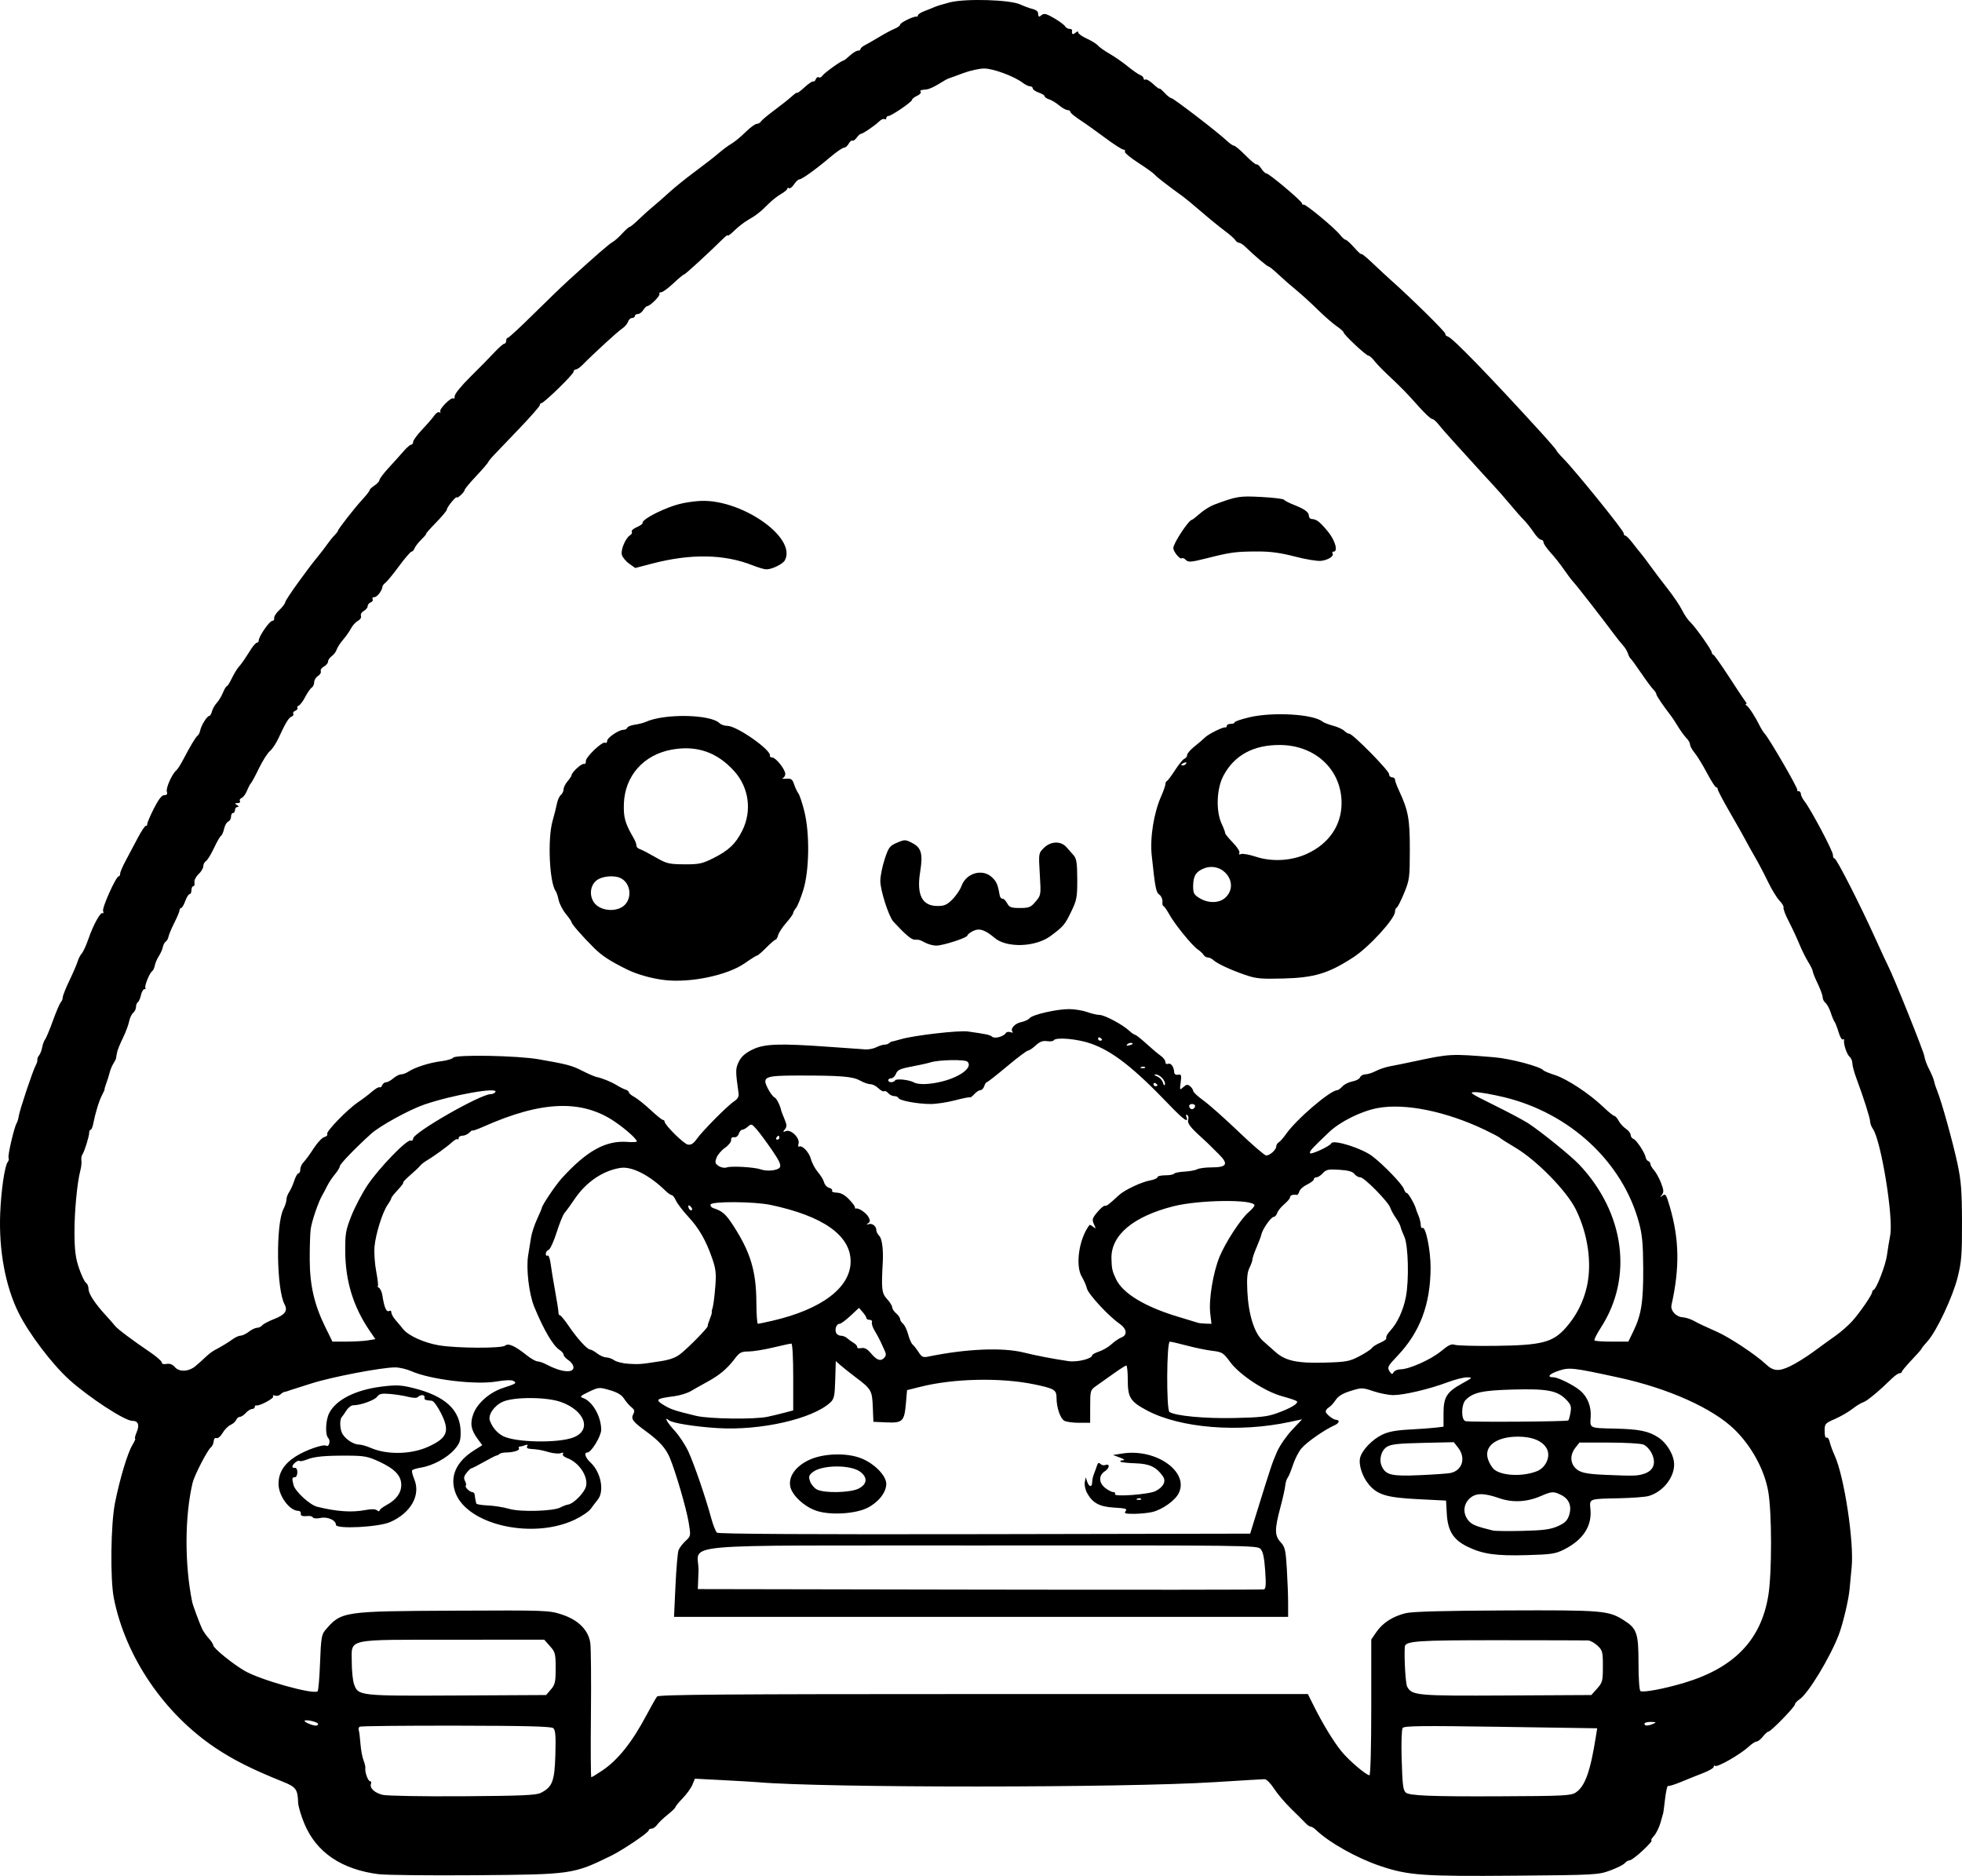 <?xml version="1.0" encoding="UTF-8" standalone="no"?>
<!-- Created with Inkscape (http://www.inkscape.org/) -->

<svg
   width="262.23mm"
   height="250.685mm"
   viewBox="0 0 262.23 250.685"
   version="1.1"
   id="svg5"
   xml:space="preserve"
   xmlns="http://www.w3.org/2000/svg"
   xmlns:svg="http://www.w3.org/2000/svg"><defs
     id="defs2" /><g
     id="layer1"
     transform="translate(78.749,74.501)"><path
       style="fill:#000000;stroke-width:0.265"
       d="m -28.093,175.955 c -4.996,-0.623 -8.377,-2.914 -9.979,-6.763 -0.443,-1.064 -0.817,-2.329 -0.831,-2.812 -0.053,-1.755 -0.287,-2.084 -1.96,-2.756 -4.144,-1.664 -6.662,-2.925 -9.103,-4.559 -6.868,-4.6 -11.997,-12.152 -13.563,-19.974 -0.507,-2.529 -0.421,-9.888 0.148,-12.748 0.64,-3.215 1.685,-6.692 2.325,-7.739 0.289,-0.473 0.455,-0.86 0.369,-0.86 -0.087,0 0.011,-0.404 0.218,-0.898 0.402,-0.962 0.182,-1.483 -0.626,-1.483 -0.984,0 -5.775,-3.13 -8.375,-5.472 -2.307,-2.078 -5.403,-6.159 -6.788,-8.947 -1.77,-3.564 -2.66,-8.362 -2.464,-13.281 0.124,-3.109 0.602,-6.375 1.007,-6.882 0.14,-0.176 0.191,-0.422 0.113,-0.549 -0.151,-0.244 0.749,-4.117 1.078,-4.642 0.107,-0.171 0.234,-0.594 0.281,-0.939 0.107,-0.776 1.87,-6.056 2.265,-6.781 0.159,-0.291 0.259,-0.631 0.223,-0.755 -0.036,-0.124 0.064,-0.382 0.222,-0.572 0.158,-0.19 0.348,-0.68 0.422,-1.088 0.074,-0.408 0.247,-0.878 0.385,-1.044 0.137,-0.166 0.61,-1.298 1.05,-2.515 0.44,-1.218 0.916,-2.33 1.057,-2.472 0.142,-0.142 0.258,-0.436 0.258,-0.653 0,-0.217 0.404,-1.235 0.898,-2.262 0.494,-1.027 0.984,-2.165 1.09,-2.529 0.105,-0.364 0.355,-0.848 0.555,-1.077 0.2,-0.228 0.598,-1.097 0.885,-1.931 0.647,-1.88 1.613,-3.63 1.904,-3.45 0.12,0.074 0.147,-0.052 0.059,-0.282 -0.164,-0.428 1.727,-4.637 2.084,-4.637 0.109,-9.8e-5 0.198,-0.161 0.198,-0.358 0,-0.197 0.313,-0.941 0.696,-1.654 0.383,-0.713 1.116,-2.095 1.63,-3.071 0.514,-0.976 1.014,-1.726 1.112,-1.665 0.098,0.06 0.178,-0.042 0.178,-0.228 0,-0.186 0.404,-1.133 0.898,-2.105 0.617,-1.215 1.05,-1.767 1.385,-1.767 0.346,0 0.444,-0.136 0.338,-0.469 -0.149,-0.469 0.682,-2.34 1.261,-2.838 0.169,-0.146 0.557,-0.741 0.862,-1.323 1.033,-1.971 1.755,-3.174 1.996,-3.327 0.132,-0.083 0.288,-0.402 0.347,-0.708 0.128,-0.665 0.916,-1.918 1.205,-1.918 0.113,0 0.273,-0.27 0.356,-0.601 0.083,-0.33 0.368,-0.836 0.634,-1.124 0.266,-0.288 0.642,-0.911 0.836,-1.384 0.194,-0.473 0.428,-0.861 0.519,-0.863 0.091,-0.002 0.392,-0.474 0.668,-1.05 0.276,-0.576 0.692,-1.265 0.926,-1.533 0.426,-0.487 0.626,-0.777 1.648,-2.376 0.302,-0.473 0.657,-0.86 0.788,-0.86 0.131,0 0.238,-0.136 0.238,-0.303 0,-0.521 1.438,-2.606 1.798,-2.607 0.188,-2.62e-4 0.307,-0.166 0.265,-0.369 -0.043,-0.203 0.261,-0.684 0.675,-1.069 0.414,-0.385 0.777,-0.869 0.808,-1.075 0.052,-0.352 2.882,-4.307 4.375,-6.115 0.374,-0.452 0.917,-1.161 1.208,-1.576 0.291,-0.415 0.738,-0.968 0.992,-1.229 0.255,-0.261 0.463,-0.533 0.463,-0.604 0,-0.207 2.246,-3.082 3.284,-4.203 0.522,-0.564 0.949,-1.116 0.949,-1.226 0,-0.11 0.298,-0.396 0.661,-0.634 0.364,-0.238 0.661,-0.568 0.661,-0.732 0,-0.164 0.566,-0.91 1.257,-1.657 0.691,-0.747 1.585,-1.741 1.986,-2.208 0.401,-0.468 0.848,-0.85 0.992,-0.85 0.144,0 0.263,-0.169 0.263,-0.375 0,-0.206 0.545,-0.95 1.212,-1.654 0.667,-0.703 1.394,-1.546 1.616,-1.872 0.222,-0.326 0.529,-0.516 0.681,-0.422 0.152,0.094 0.203,0.052 0.114,-0.093 -0.197,-0.318 1.495,-2.021 1.752,-1.763 0.1,0.1 0.182,-0.047 0.182,-0.326 8e-4,-0.282 0.913,-1.404 2.051,-2.523 1.127,-1.109 2.562,-2.567 3.188,-3.241 0.626,-0.674 1.252,-1.225 1.389,-1.225 0.138,0 0.25,-0.179 0.25,-0.397 0,-0.218 0.103,-0.397 0.228,-0.397 0.125,0 1.643,-1.401 3.373,-3.114 1.73,-1.713 3.862,-3.766 4.737,-4.564 3.564,-3.247 5.448,-4.884 5.885,-5.113 0.253,-0.133 0.829,-0.643 1.278,-1.134 0.449,-0.49 0.901,-0.892 1.003,-0.892 0.102,0 0.645,-0.446 1.206,-0.992 0.561,-0.546 1.419,-1.318 1.908,-1.716 0.488,-0.398 1.483,-1.268 2.21,-1.934 0.728,-0.665 2.275,-1.912 3.44,-2.77 1.164,-0.858 2.571,-1.952 3.125,-2.432 0.555,-0.48 1.329,-1.052 1.72,-1.272 0.391,-0.22 1.222,-0.905 1.846,-1.521 0.624,-0.617 1.303,-1.121 1.508,-1.121 0.205,0 0.468,-0.149 0.585,-0.331 0.116,-0.182 0.926,-0.86 1.799,-1.507 0.873,-0.647 1.915,-1.472 2.315,-1.835 0.4,-0.363 0.728,-0.584 0.728,-0.491 0,0.093 0.44,-0.235 0.978,-0.728 0.538,-0.493 1.061,-0.845 1.163,-0.782 0.102,0.063 0.256,-0.071 0.343,-0.298 0.087,-0.227 0.271,-0.343 0.408,-0.257 0.138,0.085 0.347,-0.005 0.465,-0.2 0.21,-0.347 2.557,-2.038 2.828,-2.038 0.075,0 0.458,-0.298 0.851,-0.661 0.393,-0.364 0.875,-0.661 1.072,-0.661 0.197,0 0.358,-0.1 0.358,-0.222 0,-0.122 0.268,-0.356 0.595,-0.52 0.327,-0.164 1.191,-0.659 1.918,-1.099 0.728,-0.441 1.65,-0.933 2.051,-1.093 0.4,-0.161 0.728,-0.405 0.728,-0.544 0,-0.26 1.83,-1.156 2.183,-1.068 0.109,0.027 0.198,-0.055 0.198,-0.183 0,-0.128 0.387,-0.378 0.86,-0.556 0.473,-0.178 1.098,-0.429 1.389,-0.558 0.291,-0.129 1.201,-0.405 2.022,-0.613 2.107,-0.534 7.999,-0.359 9.399,0.279 0.558,0.254 1.312,0.529 1.676,0.611 0.364,0.082 0.676,0.296 0.695,0.476 0.064,0.629 0.102,0.655 0.491,0.332 0.318,-0.264 0.629,-0.187 1.654,0.407 0.694,0.403 1.357,0.891 1.473,1.086 0.116,0.195 0.384,0.355 0.595,0.355 0.211,0 0.37,0.089 0.352,0.198 -0.082,0.518 0.066,0.632 0.428,0.331 0.264,-0.219 0.397,-0.232 0.397,-0.039 0,0.16 0.516,0.526 1.147,0.813 0.631,0.287 1.296,0.702 1.478,0.921 0.182,0.219 0.886,0.716 1.565,1.106 0.679,0.389 1.77,1.147 2.425,1.684 0.655,0.537 1.399,1.053 1.654,1.148 0.255,0.095 0.463,0.302 0.463,0.461 0,0.159 0.107,0.222 0.238,0.142 0.131,-0.081 0.607,0.198 1.058,0.62 0.451,0.422 0.821,0.69 0.821,0.597 0,-0.093 0.302,0.157 0.672,0.555 0.37,0.399 0.789,0.725 0.931,0.725 0.276,0 6.273,4.608 7.415,5.698 0.376,0.359 0.804,0.652 0.951,0.652 0.147,0 0.845,0.588 1.551,1.307 0.706,0.719 1.366,1.256 1.467,1.193 0.101,-0.063 0.379,0.183 0.616,0.545 0.238,0.363 0.549,0.659 0.691,0.659 0.35,0 4.755,3.705 4.755,4 0,0.128 0.101,0.204 0.224,0.167 0.279,-0.082 4.145,3.126 4.856,4.03 0.288,0.366 0.625,0.666 0.749,0.666 0.123,0 0.648,0.476 1.166,1.058 0.518,0.582 0.942,0.964 0.942,0.85 1.1e-4,-0.115 0.685,0.442 1.522,1.237 0.837,0.795 1.879,1.763 2.315,2.15 2.831,2.509 7.505,7.116 7.398,7.29 -0.071,0.115 0.089,0.278 0.357,0.363 0.626,0.199 5.493,5.211 12.222,12.586 1.237,1.356 2.253,2.535 2.258,2.62 0.005,0.085 0.422,0.574 0.926,1.086 1.597,1.62 8.052,9.602 8.057,9.963 0.002,0.19 0.102,0.341 0.221,0.335 0.119,-0.006 0.563,0.442 0.986,0.995 0.423,0.553 0.926,1.185 1.116,1.403 0.19,0.218 0.759,0.971 1.263,1.672 0.504,0.701 1.542,2.071 2.307,3.043 0.765,0.972 1.631,2.258 1.925,2.857 0.294,0.599 0.78,1.311 1.08,1.583 0.649,0.587 2.881,3.737 2.881,4.065 0,0.126 0.104,0.27 0.23,0.318 0.127,0.049 1.079,1.398 2.117,2.999 1.038,1.601 2.01,3.059 2.161,3.241 0.151,0.182 0.18,0.333 0.066,0.335 -0.115,0.002 -0.073,0.092 0.092,0.198 0.311,0.201 1.172,1.54 1.751,2.72 0.181,0.37 0.485,0.847 0.674,1.058 0.659,0.737 4.493,7.366 4.346,7.513 -0.082,0.082 -0.009,0.148 0.16,0.148 0.17,0 0.309,0.163 0.309,0.361 0,0.199 0.221,0.645 0.491,0.992 0.874,1.123 3.828,6.702 3.801,7.179 -0.014,0.255 0.082,0.463 0.213,0.463 0.268,0 3.421,6.188 5.529,10.848 0.757,1.673 1.485,3.245 1.618,3.493 0.67,1.247 4.78,11.471 4.855,12.078 0.048,0.386 0.338,1.178 0.645,1.76 0.307,0.582 0.603,1.296 0.658,1.587 0.055,0.291 0.247,0.886 0.428,1.323 0.565,1.37 2.065,6.761 2.687,9.657 0.496,2.309 0.599,3.627 0.612,7.805 0.013,4.36 -0.063,5.343 -0.579,7.408 -0.659,2.64 -2.831,7.249 -4.043,8.575 -0.427,0.468 -0.776,0.904 -0.776,0.969 0,0.066 -0.594,0.743 -1.32,1.505 -0.726,0.762 -1.321,1.475 -1.323,1.584 -0.002,0.109 -0.138,0.198 -0.304,0.198 -0.166,0 -0.612,0.304 -0.992,0.675 -1.754,1.715 -3.349,3.039 -3.848,3.194 -0.301,0.093 -0.966,0.5 -1.479,0.904 -0.513,0.403 -1.555,1.005 -2.315,1.337 -1.325,0.578 -1.382,0.646 -1.382,1.628 0,0.595 0.108,0.958 0.257,0.866 0.141,-0.087 0.333,0.174 0.425,0.58 0.093,0.406 0.388,1.215 0.657,1.797 1.282,2.778 2.625,11.647 2.27,14.988 -0.083,0.779 -0.204,2.071 -0.27,2.871 -0.112,1.365 -0.894,4.666 -1.446,6.105 -1.182,3.079 -4.104,7.886 -5.249,8.636 -0.337,0.221 -0.612,0.523 -0.612,0.671 0,0.326 -3.212,3.629 -3.534,3.634 -0.125,0.002 -0.461,0.301 -0.747,0.665 -0.286,0.364 -0.662,0.661 -0.835,0.661 -0.173,0 -0.634,0.296 -1.025,0.659 -1.155,1.071 -4.281,2.855 -4.543,2.593 -0.091,-0.091 -0.165,-0.035 -0.165,0.125 0,0.159 -0.625,0.53 -1.389,0.825 -0.764,0.294 -2.098,0.83 -2.965,1.191 -0.867,0.361 -1.657,0.606 -1.755,0.545 -0.099,-0.061 -0.274,0.691 -0.389,1.672 -0.116,0.98 -0.227,1.842 -0.247,1.915 -0.021,0.073 -0.188,0.668 -0.373,1.323 -0.185,0.655 -0.584,1.459 -0.888,1.786 -0.303,0.327 -0.442,0.596 -0.307,0.597 0.135,0.001 -0.39,0.597 -1.165,1.323 -0.775,0.726 -1.564,1.321 -1.754,1.321 -0.189,0 -0.485,0.17 -0.658,0.378 -0.173,0.208 -1.05,0.649 -1.951,0.98 -1.588,0.584 -1.964,0.605 -12.749,0.696 -12.302,0.104 -14.262,-0.037 -17.992,-1.298 -3.16,-1.068 -6.849,-3.144 -8.621,-4.851 -0.23,-0.222 -0.531,-0.404 -0.669,-0.404 -0.137,0 -0.443,-0.208 -0.679,-0.463 -0.236,-0.255 -1.102,-1.118 -1.925,-1.918 -0.823,-0.8 -1.859,-2.021 -2.303,-2.712 -0.444,-0.691 -1.003,-1.255 -1.243,-1.252 -0.239,0.002 -3.233,0.181 -6.653,0.397 -12.27,0.775 -52.287,0.779 -61.119,0.007 -0.509,-0.044 -2.603,-0.168 -4.652,-0.274 l -3.726,-0.193 -0.336,0.81 c -0.185,0.446 -0.77,1.258 -1.301,1.805 -0.531,0.547 -0.966,1.078 -0.966,1.18 0,0.102 -0.468,0.558 -1.04,1.012 -0.572,0.454 -1.204,1.06 -1.404,1.347 -0.201,0.286 -0.536,0.52 -0.746,0.52 -0.21,0 -0.382,0.104 -0.382,0.23 0,0.292 -3.457,2.627 -5.027,3.395 -5.076,2.482 -5.21,2.501 -18.256,2.601 -6.039,0.046 -11.783,-0.016 -12.764,-0.138 z M -6.49,165.09 c 1.571,-0.78 1.867,-1.546 1.968,-5.11 0.073,-2.563 0.013,-3.299 -0.286,-3.548 -0.279,-0.231 -3.686,-0.318 -12.995,-0.331 -6.94,-0.01 -12.729,0.051 -12.866,0.136 -0.137,0.084 -0.195,0.299 -0.13,0.476 0.065,0.177 0.166,0.977 0.224,1.777 0.058,0.8 0.24,1.796 0.404,2.213 0.164,0.417 0.277,0.893 0.251,1.058 -0.084,0.531 0.351,1.756 0.624,1.756 0.145,0 0.205,0.154 0.133,0.342 -0.219,0.57 0.465,1.223 1.556,1.487 0.576,0.139 5.304,0.222 10.69,0.188 7.791,-0.05 9.806,-0.136 10.427,-0.444 z M 131.854,165.035 c 1.242,-0.814 1.95,-2.785 2.697,-7.498 l 0.172,-1.086 -12.885,-0.195 c -10.64,-0.161 -12.926,-0.133 -13.121,0.16 -0.13,0.195 -0.19,1.962 -0.133,3.927 0.106,3.645 0.184,4.33 0.537,4.683 0.433,0.433 3.328,0.553 12.483,0.515 8.628,-0.035 9.605,-0.083 10.249,-0.506 z M 1.772,162.079 c 2.089,-1.407 3.96,-3.759 5.906,-7.424 0.618,-1.164 1.245,-2.265 1.394,-2.447 0.214,-0.262 9.262,-0.331 43.626,-0.331 h 43.355 l 0.827,1.654 c 1.194,2.387 2.579,4.656 3.661,5.998 0.962,1.193 3.31,3.197 3.745,3.197 0.14,0 0.241,-3.795 0.241,-9.067 v -9.067 l 0.674,-0.992 c 0.84,-1.236 2.236,-2.131 3.956,-2.536 0.896,-0.211 5.208,-0.328 13.361,-0.361 12.95,-0.053 13.709,0.01 15.754,1.304 1.766,1.117 1.973,1.722 1.973,5.776 0,2.026 0.111,3.603 0.26,3.695 0.366,0.226 3.173,-0.301 5.826,-1.095 6.707,-2.005 10.3,-5.733 11.267,-11.689 0.491,-3.022 0.48,-11.125 -0.019,-13.922 -0.513,-2.881 -2.221,-6.017 -4.479,-8.226 -2.916,-2.852 -8.841,-5.513 -15.5,-6.962 -6.08,-1.323 -6.587,-1.382 -7.98,-0.926 -1.315,0.43 -1.698,0.887 -0.743,0.887 0.613,0 2.755,1.07 3.596,1.795 0.971,0.838 1.476,2.125 1.379,3.515 -0.106,1.517 -0.198,1.473 3.217,1.548 3.248,0.071 4.542,0.333 5.818,1.178 1.185,0.784 2.12,2.381 2.12,3.621 0,1.783 -1.527,3.669 -3.408,4.209 -0.449,0.129 -2.217,0.263 -3.93,0.299 -4.14,0.086 -3.981,0.023 -3.845,1.517 0.203,2.228 -1.013,4.067 -3.524,5.33 -1.159,0.583 -1.707,0.665 -5.04,0.756 -4.111,0.112 -5.847,-0.139 -7.903,-1.145 -1.856,-0.908 -2.606,-2.106 -2.733,-4.367 l -0.101,-1.779 -3.742,-0.188 c -4.191,-0.21 -5.414,-0.576 -6.588,-1.972 -0.862,-1.025 -1.386,-2.646 -1.154,-3.571 0.253,-1.006 1.614,-2.429 2.938,-3.07 0.836,-0.405 1.857,-0.599 3.626,-0.691 1.354,-0.07 2.94,-0.185 3.522,-0.255 l 1.06,-0.127 -0.001,-1.779 c -0.002,-2.174 0.433,-2.868 2.512,-4.009 1.393,-0.765 1.42,-0.799 0.627,-0.806 -0.456,-0.004 -1.637,0.297 -2.625,0.669 -2.369,0.892 -5.791,1.701 -7.204,1.703 -0.623,0.001 -1.822,-0.23 -2.663,-0.514 -1.485,-0.5 -1.575,-0.502 -3.053,-0.045 -1.076,0.333 -1.667,0.691 -2.015,1.223 -0.271,0.414 -0.68,0.856 -0.908,0.984 -0.228,0.128 -0.414,0.376 -0.414,0.552 0,0.298 0.97,1.078 1.367,1.099 0.569,0.03 0.455,0.447 -0.202,0.739 -1.338,0.594 -3.713,2.254 -4.412,3.084 -0.37,0.44 -0.879,1.429 -1.129,2.198 -0.251,0.768 -0.571,1.543 -0.711,1.72 -0.14,0.178 -0.286,0.654 -0.324,1.058 -0.038,0.405 -0.327,1.698 -0.642,2.875 -0.793,2.957 -0.789,3.805 0.02,4.677 0.59,0.636 0.68,1.021 0.834,3.538 0.095,1.553 0.173,3.639 0.173,4.635 v 1.811 h -41.038 -41.038 l 0.194,-4.167 c 0.107,-2.292 0.29,-4.423 0.408,-4.737 0.118,-0.313 0.539,-0.87 0.935,-1.237 0.715,-0.663 0.718,-0.679 0.42,-2.483 -0.311,-1.885 -1.759,-6.831 -2.539,-8.675 -0.531,-1.256 -1.4,-2.212 -3.198,-3.522 -1.744,-1.271 -2.007,-1.63 -1.664,-2.27 0.214,-0.4 0.16,-0.598 -0.256,-0.93 -0.29,-0.232 -0.731,-0.744 -0.98,-1.137 -0.317,-0.501 -0.887,-0.842 -1.902,-1.137 -1.418,-0.412 -1.479,-0.407 -2.8,0.22 -1.111,0.528 -1.257,0.671 -0.824,0.809 1.275,0.405 2.472,2.469 2.472,4.262 0,0.856 -1.332,3.043 -1.854,3.043 -0.491,0 -0.266,0.699 0.433,1.343 1.386,1.279 1.88,3.837 0.958,4.961 -0.255,0.311 -0.673,0.859 -0.929,1.219 -0.257,0.36 -1.209,1.009 -2.117,1.442 -5.611,2.676 -14.317,0.738 -15.956,-3.551 -0.818,-2.143 0.044,-4.158 2.424,-5.668 l 1.147,-0.727 -0.638,-0.865 c -0.895,-1.214 -1.032,-2.122 -0.515,-3.414 0.561,-1.403 2.189,-2.8 3.921,-3.365 1.768,-0.577 1.896,-0.664 1.393,-0.945 -0.257,-0.144 -1.119,-0.116 -2.193,0.071 -2.804,0.488 -8.868,-0.237 -11.442,-1.368 -0.637,-0.28 -1.61,-0.509 -2.162,-0.509 -1.834,0 -8.548,1.288 -11.232,2.154 -1.455,0.47 -2.735,0.877 -2.844,0.904 -0.109,0.028 -0.258,0.08 -0.331,0.116 -0.073,0.036 -0.245,0.081 -0.384,0.099 -0.138,0.018 -0.391,0.173 -0.561,0.343 -0.171,0.171 -0.494,0.24 -0.718,0.153 -0.236,-0.09 -0.339,-0.045 -0.245,0.108 0.157,0.253 -1.85,1.325 -2.259,1.206 -0.109,-0.032 -0.198,0.061 -0.198,0.207 0,0.146 -0.16,0.265 -0.356,0.265 -0.196,0 -0.571,0.238 -0.835,0.529 -0.263,0.291 -0.626,0.529 -0.806,0.529 -0.18,0 -0.396,0.18 -0.481,0.399 -0.084,0.22 -0.426,0.523 -0.759,0.675 -0.333,0.152 -0.814,0.639 -1.069,1.083 -0.256,0.446 -0.615,0.749 -0.803,0.677 -0.204,-0.079 -0.356,0.093 -0.382,0.431 -0.023,0.309 -0.2,0.682 -0.392,0.831 -0.449,0.346 -2.198,3.745 -2.427,4.715 -1.06,4.498 -1.082,10.837 -0.055,15.928 0.084,0.418 0.981,2.845 1.314,3.558 0.167,0.356 0.571,0.939 0.898,1.295 0.327,0.356 0.601,0.78 0.608,0.94 0.017,0.378 2.493,2.399 4.134,3.374 2.07,1.23 9.308,3.263 9.815,2.756 0.103,-0.103 0.248,-1.833 0.323,-3.846 0.117,-3.156 0.209,-3.744 0.665,-4.279 2.18,-2.554 2.271,-2.568 17.33,-2.64 12.285,-0.059 12.607,-0.048 14.324,0.516 2.196,0.721 3.543,2.067 3.798,3.794 0.093,0.63 0.131,4.925 0.085,9.546 -0.046,4.62 -0.022,8.401 0.052,8.401 0.075,-1.1e-4 0.744,-0.41 1.487,-0.91 z M -33.85,129.261 c 0,-0.616 -1.122,-1.117 -2.055,-0.917 -0.475,0.101 -0.932,0.074 -1.016,-0.06 -0.083,-0.135 -0.349,-0.225 -0.591,-0.202 -0.815,0.08 -1.101,-0.016 -1.035,-0.349 0.036,-0.182 -0.113,-0.333 -0.331,-0.336 -1.182,-0.015 -2.646,-2.012 -2.644,-3.608 0.001,-1.506 0.739,-2.68 2.314,-3.678 1.33,-0.844 3.677,-1.662 4.07,-1.419 0.365,0.225 0.601,-0.682 0.265,-1.018 -0.435,-0.435 -0.367,-2.359 0.118,-3.33 0.887,-1.778 3.498,-3.108 6.959,-3.545 1.976,-0.249 2.591,-0.226 4.176,0.159 4.38,1.064 6.439,2.97 6.439,5.958 0,1.127 -0.133,1.491 -0.836,2.292 -0.979,1.115 -2.903,2.156 -4.44,2.402 -0.597,0.096 -1.142,0.264 -1.211,0.375 -0.069,0.111 0.061,0.646 0.288,1.189 0.886,2.12 -0.448,4.495 -3.209,5.717 -1.55,0.686 -7.261,0.976 -7.261,0.37 z m 3.969,-1.979 c 0.77,-0.149 1.307,-0.133 1.521,0.044 0.182,0.151 0.331,0.167 0.331,0.037 0,-0.13 0.427,-0.467 0.95,-0.748 1.285,-0.692 1.961,-1.618 1.961,-2.685 0,-1.226 -0.855,-2.134 -2.91,-3.093 -1.502,-0.7 -2.022,-0.804 -4.101,-0.817 -3.177,-0.02 -4.594,0.111 -5.601,0.518 -0.461,0.186 -0.905,0.272 -0.986,0.191 -0.18,-0.18 -0.954,0.431 -0.954,0.754 0,0.128 0.149,0.202 0.331,0.166 0.194,-0.039 0.331,0.207 0.331,0.595 0,0.364 -0.149,0.661 -0.331,0.661 -0.378,0 -0.404,0.147 -0.18,1.038 0.215,0.858 2.181,2.666 3.162,2.907 2.65,0.652 4.649,0.785 6.477,0.432 z m 8.325,-8.437 c 2.619,-1.178 2.969,-2.084 1.741,-4.515 -0.447,-0.886 -0.99,-1.626 -1.206,-1.644 -0.911,-0.077 -1.051,-0.139 -0.988,-0.442 0.079,-0.379 -0.516,-0.425 -0.873,-0.067 -0.159,0.159 -0.641,0.152 -1.31,-0.018 -0.582,-0.149 -1.676,-0.322 -2.431,-0.386 -1.114,-0.094 -1.438,-0.024 -1.72,0.37 -0.336,0.47 -2.244,1.152 -3.196,1.143 -0.257,-0.003 -0.671,0.315 -0.92,0.707 -0.249,0.391 -0.515,0.771 -0.591,0.844 -0.292,0.279 -0.3,1.406 -0.016,2.093 0.327,0.789 1.518,1.611 2.334,1.611 0.287,0 0.983,0.201 1.547,0.446 2.147,0.935 5.369,0.876 7.629,-0.141 z m -14.675,37.034 c 0,-0.255 -1.595,-0.643 -1.8,-0.437 -0.142,0.142 0.948,0.626 1.47,0.652 0.182,0.009 0.331,-0.087 0.331,-0.215 z m 178.461,-0.033 c 0.443,-0.191 0.39,-0.23 -0.331,-0.246 -0.473,-0.01 -0.86,0.1 -0.86,0.246 0,0.314 0.46,0.314 1.191,0 z M -5.12,151.266 c 0.559,-0.65 0.638,-1.004 0.638,-2.84 0,-1.941 -0.057,-2.162 -0.767,-2.957 l -0.767,-0.859 -12.162,0.007 c -14.544,0.008 -13.556,-0.21 -13.556,2.992 0,1.139 0.135,2.459 0.3,2.932 0.552,1.584 0.663,1.596 13.812,1.528 l 11.863,-0.061 z M 134.711,151.144 c 0.715,-0.801 0.772,-1.018 0.772,-2.966 0,-1.951 -0.052,-2.15 -0.725,-2.774 -0.399,-0.37 -0.964,-0.682 -1.257,-0.693 -0.293,-0.011 -5.592,-0.024 -11.777,-0.028 -11.197,-0.007 -12.675,0.098 -12.718,0.902 -0.089,1.666 0.107,4.903 0.321,5.304 0.635,1.187 1.266,1.243 13.279,1.179 l 11.333,-0.06 z M 90.348,135.375 c -0.124,-1.759 -0.296,-2.548 -0.63,-2.9 -0.441,-0.464 -1.942,-0.482 -37.209,-0.454 -42.732,0.034 -37.749,-0.421 -37.9,3.457 l -0.092,2.373 37.663,0.067 c 20.715,0.037 37.815,0.023 38.001,-0.03 0.259,-0.074 0.298,-0.663 0.167,-2.514 z m -1.045,-8.041 c 1.831,-5.905 2.005,-6.423 2.646,-7.872 0.354,-0.8 1.249,-2.095 1.99,-2.878 l 1.346,-1.423 -1.663,0.356 c -6.807,1.458 -14.633,0.826 -19.074,-1.541 -2.232,-1.189 -2.565,-1.718 -2.565,-4.072 0,-1.072 -0.089,-1.942 -0.198,-1.934 -0.109,0.008 -0.853,0.48 -1.654,1.05 -0.8,0.57 -1.841,1.307 -2.312,1.639 -0.847,0.597 -0.857,0.628 -0.86,2.787 l -0.003,2.183 h -1.473 c -0.81,0 -1.698,-0.12 -1.973,-0.268 -0.549,-0.294 -1.049,-1.766 -1.051,-3.096 -0.002,-1.043 -0.303,-1.221 -3.009,-1.78 -4.445,-0.918 -10.709,-0.785 -15.141,0.322 l -1.827,0.456 -0.152,1.769 c -0.207,2.407 -0.443,2.637 -2.602,2.541 l -1.744,-0.077 -0.079,-1.978 c -0.088,-2.209 -0.201,-2.405 -2.302,-3.979 -0.728,-0.545 -1.621,-1.254 -1.984,-1.575 l -0.661,-0.584 -0.075,2.499 c -0.066,2.187 -0.149,2.567 -0.661,3.04 -2.376,2.193 -9.307,3.768 -15.043,3.419 -3.01,-0.183 -6.047,-0.668 -6.512,-1.04 -0.742,-0.593 -0.259,0.296 0.759,1.398 0.6,0.649 1.421,1.894 1.824,2.768 0.78,1.686 2.296,6.106 3.054,8.9 0.251,0.926 0.6,1.802 0.776,1.948 0.21,0.174 12.431,0.241 35.79,0.197 l 35.47,-0.068 z m -58.888,0.068 c -1.647,-0.528 -3.347,-2.112 -3.552,-3.308 -0.219,-1.285 0.685,-2.586 2.39,-3.437 1.916,-0.957 5.145,-1.077 7.147,-0.264 1.752,0.711 3.304,2.308 3.304,3.4 0,1.118 -1.024,2.435 -2.473,3.18 -1.604,0.826 -4.928,1.035 -6.817,0.43 z m 5.585,-2.977 c 1.159,-0.579 1.247,-1.489 0.218,-2.257 -1.295,-0.966 -5.129,-0.929 -6.353,0.061 -0.514,0.416 -0.563,0.597 -0.338,1.237 0.145,0.412 0.559,0.899 0.921,1.082 1.003,0.508 4.442,0.431 5.552,-0.123 z m 35.694,3.007 c 0.253,-0.305 0.002,-0.384 -1.49,-0.468 -1.993,-0.113 -2.921,-0.607 -3.656,-1.947 -0.241,-0.439 -0.381,-1.093 -0.312,-1.455 l 0.125,-0.658 0.197,0.595 c 0.242,0.732 0.664,0.782 0.664,0.079 0,-0.284 0.109,-0.79 0.243,-1.124 0.134,-0.334 0.316,-0.836 0.406,-1.115 0.117,-0.366 0.243,-0.427 0.451,-0.219 0.158,0.158 0.44,0.23 0.626,0.158 0.651,-0.25 0.645,0.382 -0.008,0.81 -0.874,0.573 -0.858,1.548 0.038,2.253 0.383,0.302 0.867,0.548 1.074,0.548 0.207,0 0.304,0.117 0.216,0.26 -0.254,0.411 4.553,0.056 5.437,-0.401 1.057,-0.547 1.433,-1.311 0.97,-1.971 -0.875,-1.249 -1.783,-1.678 -3.675,-1.737 -1.008,-0.031 -1.907,-0.131 -1.997,-0.221 -0.09,-0.09 0.064,-0.173 0.343,-0.184 0.313,-0.012 0.152,-0.151 -0.419,-0.363 l -0.926,-0.343 1.277,-0.199 c 4.506,-0.703 8.975,2.482 7.496,5.342 -0.505,0.976 -2.208,2.173 -3.53,2.48 -0.555,0.129 -1.649,0.237 -2.431,0.241 -1.182,0.005 -1.37,-0.056 -1.117,-0.36 z m 2.07,-1.645 c -0.088,-0.088 -0.316,-0.097 -0.507,-0.021 -0.211,0.085 -0.148,0.147 0.16,0.16 0.279,0.011 0.435,-0.051 0.347,-0.139 z m 55.684,3.663 c 0.948,-0.419 1.279,-0.737 1.515,-1.453 0.394,-1.192 0.031,-2.16 -1.012,-2.699 -1.017,-0.526 -1.302,-0.516 -2.703,0.097 -1.902,0.832 -3.818,0.935 -5.631,0.303 -2.109,-0.735 -3.194,-0.707 -4.005,0.105 -0.793,0.793 -0.845,1.941 -0.13,2.85 0.458,0.583 1.04,0.823 3.317,1.374 0.291,0.07 2.083,0.09 3.983,0.044 2.766,-0.067 3.695,-0.191 4.667,-0.621 z m -133.279,-2.518 c 0.297,-0.164 0.752,-0.333 1.01,-0.376 0.777,-0.13 2.238,-1.643 2.408,-2.495 0.266,-1.331 -0.987,-3.164 -2.546,-3.725 -0.412,-0.148 -0.651,-0.385 -0.552,-0.545 0.113,-0.182 0.008,-0.22 -0.293,-0.104 -0.258,0.099 -0.962,0.04 -1.565,-0.13 -1.103,-0.312 -1.379,-0.361 -2.501,-0.444 -0.393,-0.029 -0.543,-0.156 -0.42,-0.355 0.13,-0.211 0.044,-0.253 -0.271,-0.132 -0.254,0.098 -0.578,0.177 -0.72,0.177 -0.142,0 -0.193,0.106 -0.114,0.235 0.165,0.267 -0.712,0.55 -1.723,0.556 -0.376,0.002 -0.773,0.093 -0.882,0.202 -0.109,0.109 -0.278,0.199 -0.375,0.2 -0.097,8e-4 -0.861,0.389 -1.697,0.862 -0.836,0.473 -1.587,0.854 -1.668,0.847 -0.081,-0.007 -0.368,0.259 -0.637,0.592 -0.365,0.451 -0.423,0.729 -0.229,1.093 0.144,0.268 0.198,0.551 0.12,0.629 -0.184,0.184 0.505,0.872 0.873,0.872 0.156,0 0.298,0.179 0.317,0.397 0.018,0.218 0.063,0.516 0.099,0.661 0.036,0.146 0.082,0.354 0.102,0.463 0.019,0.109 0.719,0.227 1.554,0.261 0.835,0.035 2.114,0.24 2.842,0.455 1.498,0.445 5.936,0.319 6.868,-0.195 z M 115.11,122.339 c 1.595,-0.332 2.101,-2.019 1.018,-3.395 l -0.569,-0.724 -4.139,0.093 c -3.332,0.075 -4.272,0.18 -4.822,0.541 -0.78,0.512 -1.078,1.766 -0.632,2.662 0.549,1.101 1.337,1.275 5.043,1.112 1.892,-0.083 3.737,-0.213 4.101,-0.289 z m 11.585,-0.254 c 1.162,-0.471 1.818,-1.929 1.322,-2.937 -0.525,-1.066 -1.921,-1.668 -3.867,-1.668 -2.912,0 -4.598,1.269 -4.019,3.025 0.16,0.484 0.507,1.076 0.772,1.316 1.004,0.908 3.878,1.039 5.791,0.264 z m 14.338,0.341 c 1.237,-0.424 1.597,-1.414 0.983,-2.701 -0.245,-0.514 -0.752,-1.051 -1.126,-1.193 -0.374,-0.142 -2.45,-0.259 -4.612,-0.259 h -3.932 l -0.548,0.697 c -0.693,0.881 -0.701,1.95 -0.02,2.68 0.592,0.636 1.411,0.823 4.102,0.938 3.776,0.161 4.253,0.146 5.154,-0.163 z M -2.072,117.57 c 2.455,-0.982 1.488,-3.601 -1.748,-4.735 -1.922,-0.673 -6.251,-0.684 -7.728,-0.019 -1.158,0.521 -2.005,1.761 -1.726,2.524 0.332,0.907 0.97,1.657 1.754,2.062 1.685,0.872 7.435,0.974 9.449,0.168 z M 130.857,115.315 c 0.083,-0.083 0.22,-0.576 0.304,-1.097 0.131,-0.805 0.036,-1.064 -0.631,-1.731 -1.175,-1.175 -2.538,-1.426 -7.082,-1.302 -4.07,0.111 -5.296,0.38 -6.299,1.383 -0.626,0.626 -0.63,2.723 -0.006,2.843 0.784,0.15 13.556,0.061 13.713,-0.095 z m -107.028,-0.487 c 0.655,-0.142 1.697,-0.393 2.315,-0.557 l 1.124,-0.299 v -4.464 c 0,-2.598 -0.104,-4.464 -0.248,-4.464 -0.136,0 -1.238,0.237 -2.447,0.527 -1.21,0.29 -2.691,0.528 -3.293,0.529 -0.952,0.002 -1.191,0.13 -1.848,0.994 -1.008,1.325 -2.006,2.164 -3.64,3.057 -0.746,0.408 -1.744,0.97 -2.216,1.248 -0.473,0.278 -1.485,0.586 -2.249,0.685 -2.377,0.307 -2.547,0.446 -1.413,1.147 0.966,0.597 1.499,0.776 4.389,1.472 1.718,0.414 7.823,0.493 9.525,0.123 z m 68.116,-0.49 c 1.863,-0.673 2.937,-1.328 2.622,-1.599 -0.125,-0.107 -0.992,-0.4 -1.928,-0.651 -2.301,-0.617 -5.703,-2.853 -6.974,-4.584 -0.905,-1.233 -1.07,-1.337 -2.367,-1.49 -0.767,-0.09 -2.287,-0.402 -3.378,-0.692 -1.091,-0.29 -2.133,-0.531 -2.315,-0.534 -0.436,-0.008 -0.481,9.13 -0.046,9.399 0.849,0.525 4.666,0.883 8.579,0.805 3.522,-0.07 4.498,-0.18 5.807,-0.653 z m 16.477,-5.853 c 1.158,0 4.099,-1.313 5.433,-2.425 0.99,-0.825 1.385,-1.007 1.852,-0.851 0.326,0.109 2.771,0.171 5.433,0.138 6.158,-0.077 7.638,-0.455 9.361,-2.389 1.429,-1.604 2.39,-3.484 2.854,-5.586 0.685,-3.103 0.121,-6.995 -1.487,-10.253 -1.217,-2.468 -5.219,-6.559 -8.072,-8.253 -1.066,-0.633 -1.999,-1.225 -2.071,-1.315 -0.073,-0.09 -0.947,-0.555 -1.942,-1.033 -5.207,-2.503 -10.73,-3.633 -14.404,-2.948 -2.188,0.408 -5.012,1.807 -6.49,3.215 -2.343,2.233 -2.564,2.473 -2.564,2.794 -2.6e-4,0.317 2.671,-0.896 2.857,-1.298 0.253,-0.546 4.081,0.653 5.477,1.716 1.527,1.162 4.027,3.76 4.229,4.396 0.095,0.299 0.278,0.544 0.407,0.544 0.191,0 1.115,1.623 1.205,2.117 0.013,0.073 0.163,0.467 0.333,0.877 0.17,0.41 0.309,0.982 0.309,1.272 0,0.29 0.101,0.465 0.224,0.389 0.434,-0.268 1.099,2.986 1.09,5.329 -0.02,4.886 -1.415,8.595 -4.421,11.754 -1.29,1.356 -1.393,1.549 -1.084,2.044 0.284,0.455 0.378,0.481 0.56,0.156 0.12,-0.215 0.53,-0.39 0.912,-0.39 z m -161.077,-0.408 c 0.353,-0.285 0.948,-0.815 1.323,-1.178 0.375,-0.363 0.919,-0.789 1.21,-0.945 1.129,-0.608 1.873,-1.058 2.481,-1.503 0.348,-0.255 0.825,-0.466 1.06,-0.469 0.235,-0.003 0.725,-0.239 1.089,-0.523 0.364,-0.285 0.855,-0.52 1.092,-0.523 0.237,-0.003 0.554,-0.155 0.705,-0.337 0.151,-0.182 0.88,-0.565 1.621,-0.852 1.409,-0.546 1.811,-1.105 1.373,-1.909 -1.098,-2.016 -1.205,-10.763 -0.157,-12.79 0.216,-0.418 0.393,-0.978 0.393,-1.244 0,-0.266 0.162,-0.718 0.359,-1.005 0.198,-0.287 0.504,-0.968 0.682,-1.514 0.178,-0.546 0.433,-0.992 0.567,-0.992 0.134,0 0.244,-0.238 0.244,-0.529 0,-0.291 0.208,-0.739 0.463,-0.994 0.255,-0.256 0.854,-1.077 1.332,-1.824 0.478,-0.747 1.115,-1.423 1.416,-1.501 0.301,-0.079 0.473,-0.262 0.383,-0.407 -0.193,-0.313 2.733,-3.322 4.151,-4.269 0.545,-0.364 1.364,-0.985 1.82,-1.381 0.457,-0.396 0.919,-0.664 1.028,-0.597 0.109,0.067 0.267,-0.055 0.35,-0.273 0.083,-0.217 0.316,-0.395 0.516,-0.395 0.201,0 0.639,-0.238 0.975,-0.529 0.336,-0.291 0.804,-0.529 1.04,-0.529 0.236,0 0.665,-0.157 0.952,-0.349 0.869,-0.58 2.818,-1.206 4.358,-1.399 0.8,-0.1 1.54,-0.314 1.645,-0.474 0.289,-0.445 8.57,-0.293 11.452,0.21 3.821,0.667 4.422,0.827 5.879,1.572 0.76,0.388 1.593,0.746 1.852,0.797 0.725,0.141 1.988,0.658 2.72,1.115 0.364,0.227 0.87,0.479 1.124,0.56 0.255,0.081 0.463,0.249 0.463,0.374 0,0.125 0.327,0.402 0.728,0.616 0.4,0.214 1.373,0.991 2.162,1.727 0.789,0.736 1.533,1.337 1.654,1.337 0.121,0 0.22,0.095 0.22,0.212 0,0.449 2.543,2.976 3.103,3.082 0.43,0.082 0.748,-0.112 1.181,-0.719 0.79,-1.109 4.139,-4.488 5.006,-5.05 0.469,-0.304 0.664,-0.637 0.608,-1.037 -0.427,-3.056 -0.426,-3.308 0.017,-4.241 0.326,-0.687 0.833,-1.145 1.804,-1.629 1.585,-0.79 3.58,-0.864 10.287,-0.381 2.231,0.161 4.413,0.315 4.85,0.342 0.437,0.028 1.091,-0.103 1.455,-0.29 0.364,-0.187 0.85,-0.341 1.08,-0.342 0.23,-7.94e-4 0.508,-0.091 0.617,-0.2 0.109,-0.109 0.278,-0.206 0.375,-0.216 0.097,-0.009 0.653,-0.154 1.235,-0.321 1.784,-0.512 7.732,-1.196 8.926,-1.026 2.539,0.361 2.938,0.448 3.25,0.708 0.356,0.295 1.536,-0.032 1.829,-0.506 0.092,-0.148 0.371,-0.196 0.621,-0.106 0.25,0.09 0.369,0.069 0.265,-0.046 -0.352,-0.39 0.298,-1.127 1.143,-1.296 0.462,-0.092 0.973,-0.33 1.134,-0.528 0.393,-0.481 3.673,-1.231 5.32,-1.215 0.728,0.007 1.799,0.184 2.381,0.394 0.582,0.21 1.328,0.383 1.658,0.385 0.67,0.004 3.076,1.288 3.962,2.113 0.317,0.295 0.67,0.538 0.785,0.541 0.115,0.002 0.805,0.548 1.532,1.212 0.728,0.664 1.591,1.391 1.918,1.614 0.327,0.223 0.595,0.584 0.595,0.801 0,0.232 0.155,0.335 0.375,0.251 0.377,-0.145 0.767,0.409 0.807,1.146 0.013,0.237 0.22,0.362 0.516,0.311 0.436,-0.076 0.477,0.044 0.347,1.013 -0.143,1.066 -0.132,1.085 0.354,0.645 0.41,-0.371 0.575,-0.393 0.904,-0.121 0.221,0.183 0.408,0.468 0.415,0.632 0.007,0.164 0.632,0.745 1.389,1.291 0.757,0.546 2.865,2.418 4.684,4.16 1.819,1.742 3.477,3.171 3.683,3.174 0.483,0.009 1.344,-0.767 1.344,-1.212 0,-0.188 0.155,-0.438 0.344,-0.554 0.189,-0.116 0.623,-0.611 0.964,-1.1 1.374,-1.967 5.922,-5.859 6.847,-5.859 0.126,0 0.434,-0.226 0.684,-0.503 0.25,-0.277 0.853,-0.578 1.338,-0.669 0.486,-0.091 0.95,-0.341 1.033,-0.555 0.082,-0.214 0.397,-0.39 0.7,-0.39 0.303,0 0.932,-0.2 1.397,-0.444 0.466,-0.244 1.323,-0.53 1.905,-0.636 0.582,-0.105 1.951,-0.383 3.043,-0.616 4.998,-1.069 5.002,-1.069 10.848,-0.591 2.202,0.18 6.233,1.25 6.615,1.755 0.073,0.096 0.769,0.381 1.548,0.632 1.618,0.522 4.614,2.502 6.446,4.259 0.686,0.658 1.35,1.196 1.477,1.196 0.126,0 0.388,0.297 0.583,0.66 0.194,0.363 0.631,0.842 0.971,1.064 0.34,0.223 0.618,0.584 0.618,0.804 0,0.219 0.173,0.466 0.385,0.547 0.413,0.159 1.517,1.832 1.633,2.477 0.039,0.216 0.196,0.434 0.35,0.485 0.153,0.051 0.279,0.224 0.279,0.385 0,0.16 0.22,0.537 0.489,0.838 0.269,0.3 0.69,1.065 0.935,1.699 0.367,0.949 0.386,1.229 0.106,1.587 -0.298,0.382 -0.287,0.393 0.095,0.095 0.386,-0.302 0.493,-0.14 0.959,1.455 1.282,4.389 1.349,8.171 0.235,13.176 -0.162,0.73 0.599,1.573 1.475,1.632 0.397,0.027 1.052,0.23 1.455,0.45 0.769,0.421 1.323,0.683 3.193,1.514 1.658,0.737 5.175,3.07 6.454,4.281 1.016,0.963 1.728,1.032 3.241,0.316 0.773,-0.366 2.17,-1.229 3.105,-1.918 0.935,-0.689 2.279,-1.662 2.988,-2.161 0.709,-0.499 1.714,-1.379 2.234,-1.954 1.022,-1.131 2.671,-3.53 2.671,-3.886 0,-0.121 0.094,-0.259 0.208,-0.308 0.388,-0.164 1.602,-3.328 1.773,-4.622 0.094,-0.708 0.288,-1.904 0.432,-2.657 0.456,-2.389 -1.213,-12.647 -2.315,-14.234 -0.2,-0.287 -0.363,-0.718 -0.363,-0.958 0,-0.45 -0.886,-3.239 -1.839,-5.792 -0.298,-0.798 -0.542,-1.706 -0.542,-2.018 0,-0.312 -0.171,-0.709 -0.38,-0.882 -0.365,-0.303 -0.841,-1.763 -0.722,-2.217 0.031,-0.12 -0.047,-0.154 -0.175,-0.075 -0.128,0.079 -0.381,-0.359 -0.563,-0.973 -0.182,-0.614 -0.422,-1.235 -0.534,-1.38 -0.112,-0.146 -0.343,-0.702 -0.515,-1.236 -0.172,-0.534 -0.485,-1.114 -0.696,-1.289 -0.211,-0.175 -0.383,-0.519 -0.383,-0.765 0,-0.246 -0.298,-1.064 -0.661,-1.818 -0.364,-0.754 -0.661,-1.493 -0.661,-1.642 0,-0.149 -0.275,-0.715 -0.611,-1.258 -0.336,-0.543 -0.88,-1.642 -1.208,-2.442 -0.329,-0.8 -0.956,-2.143 -1.393,-2.984 -0.437,-0.841 -0.751,-1.663 -0.696,-1.827 0.055,-0.164 -0.185,-0.581 -0.531,-0.928 -0.347,-0.347 -1.045,-1.489 -1.552,-2.539 -0.507,-1.05 -1.269,-2.504 -1.694,-3.231 -0.425,-0.728 -0.989,-1.74 -1.254,-2.249 -0.265,-0.509 -1.219,-2.2 -2.121,-3.756 -0.901,-1.557 -1.639,-2.956 -1.639,-3.109 0,-0.153 -0.098,-0.279 -0.217,-0.279 -0.119,0 -0.673,-0.863 -1.231,-1.918 -0.558,-1.055 -1.294,-2.255 -1.635,-2.666 -0.342,-0.411 -0.621,-0.917 -0.621,-1.124 0,-0.207 -0.213,-0.589 -0.473,-0.849 -0.26,-0.26 -0.762,-0.945 -1.116,-1.521 -0.354,-0.577 -0.735,-1.168 -0.847,-1.313 -1.193,-1.552 -2.062,-2.827 -2.062,-3.026 0,-0.134 -0.19,-0.434 -0.423,-0.666 -0.232,-0.232 -0.967,-1.223 -1.633,-2.202 -0.666,-0.978 -1.293,-1.839 -1.394,-1.911 -0.101,-0.073 -0.261,-0.379 -0.355,-0.681 -0.094,-0.302 -0.382,-0.778 -0.639,-1.058 -0.257,-0.28 -0.822,-0.986 -1.254,-1.568 -1.585,-2.135 -4.88,-6.365 -5.359,-6.879 -0.271,-0.291 -0.857,-1.065 -1.302,-1.72 -0.445,-0.655 -1.24,-1.66 -1.767,-2.235 -0.527,-0.574 -0.958,-1.199 -0.958,-1.389 0,-0.19 -0.149,-0.346 -0.331,-0.347 -0.182,-0.001 -0.625,-0.447 -0.985,-0.992 -0.36,-0.545 -0.955,-1.293 -1.323,-1.662 -0.368,-0.369 -1.204,-1.318 -1.859,-2.109 -0.655,-0.79 -1.751,-2.036 -2.437,-2.768 -0.685,-0.732 -1.638,-1.771 -2.117,-2.309 -0.479,-0.538 -1.668,-1.848 -2.643,-2.91 -0.975,-1.063 -2.025,-2.26 -2.334,-2.66 -0.309,-0.4 -0.702,-0.731 -0.873,-0.735 -0.171,-0.004 -0.966,-0.744 -1.767,-1.645 -1.642,-1.847 -2.235,-2.455 -4.108,-4.213 -0.724,-0.679 -1.554,-1.541 -1.845,-1.915 -0.291,-0.375 -0.648,-0.685 -0.794,-0.689 -0.314,-0.01 -3.306,-2.818 -3.309,-3.106 -0.001,-0.109 -0.417,-0.482 -0.925,-0.828 -0.508,-0.346 -1.668,-1.36 -2.578,-2.254 -0.91,-0.894 -2.19,-2.058 -2.845,-2.588 -0.655,-0.53 -1.707,-1.45 -2.337,-2.046 -0.631,-0.596 -1.231,-1.083 -1.335,-1.083 -0.179,0 -1.92,-1.476 -3.103,-2.631 -0.306,-0.299 -0.687,-0.544 -0.847,-0.544 -0.159,0 -0.385,-0.16 -0.501,-0.355 -0.116,-0.195 -0.761,-0.761 -1.433,-1.257 -0.672,-0.496 -2.046,-1.616 -3.053,-2.489 -1.008,-0.873 -2.162,-1.826 -2.566,-2.117 -2.062,-1.487 -3.475,-2.584 -3.727,-2.894 -0.155,-0.19 -1.147,-0.903 -2.206,-1.584 -1.059,-0.681 -1.856,-1.351 -1.77,-1.489 0.085,-0.138 -7.9e-4,-0.254 -0.191,-0.258 -0.19,-0.004 -1.299,-0.718 -2.463,-1.586 -1.164,-0.868 -2.682,-1.947 -3.373,-2.397 -0.691,-0.45 -1.257,-0.927 -1.257,-1.06 0,-0.133 -0.169,-0.242 -0.377,-0.242 -0.207,0 -0.713,-0.281 -1.124,-0.625 -0.411,-0.344 -1.016,-0.709 -1.343,-0.812 -0.327,-0.102 -0.595,-0.286 -0.595,-0.407 0,-0.121 -0.357,-0.345 -0.794,-0.498 -0.437,-0.152 -0.794,-0.402 -0.794,-0.555 0,-0.153 -0.163,-0.278 -0.361,-0.278 -0.199,0 -0.645,-0.215 -0.992,-0.479 -1.147,-0.87 -3.936,-1.902 -5.14,-1.902 -0.642,0 -1.914,0.281 -2.827,0.625 -0.913,0.344 -1.779,0.659 -1.924,0.7 -0.146,0.041 -0.736,0.373 -1.313,0.737 -0.577,0.364 -1.291,0.689 -1.587,0.722 -0.926,0.103 -0.971,0.122 -0.828,0.353 0.077,0.124 -0.154,0.36 -0.514,0.523 -0.359,0.164 -0.653,0.402 -0.653,0.53 0,0.271 -2.773,2.16 -3.171,2.16 -0.148,0 -0.269,0.126 -0.269,0.28 0,0.154 -0.109,0.213 -0.243,0.13 -0.134,-0.083 -0.44,0.046 -0.681,0.287 -0.553,0.553 -2.211,1.684 -2.469,1.684 -0.107,0 -0.361,0.232 -0.566,0.515 -0.204,0.283 -0.463,0.459 -0.574,0.389 -0.112,-0.069 -0.332,0.116 -0.49,0.411 -0.158,0.295 -0.443,0.537 -0.634,0.537 -0.191,0 -1.013,0.566 -1.828,1.257 -1.906,1.617 -3.797,2.977 -4.14,2.977 -0.148,0 -0.464,0.297 -0.702,0.659 -0.238,0.363 -0.538,0.594 -0.668,0.514 -0.13,-0.08 -0.236,-0.045 -0.236,0.078 0,0.123 -0.387,0.446 -0.86,0.718 -0.473,0.272 -1.222,0.864 -1.665,1.314 -1.011,1.028 -1.646,1.526 -2.763,2.165 -0.486,0.278 -1.281,0.896 -1.766,1.374 -0.486,0.478 -0.883,0.778 -0.883,0.667 0,-0.111 -0.268,0.064 -0.595,0.388 -1.933,1.915 -5.101,4.823 -5.255,4.823 -0.099,0 -0.747,0.536 -1.44,1.191 -0.693,0.655 -1.427,1.191 -1.631,1.191 -0.204,0 -0.307,0.102 -0.23,0.227 0.142,0.23 -1.257,1.625 -1.631,1.625 -0.112,0 -0.352,0.238 -0.534,0.529 -0.182,0.291 -0.508,0.529 -0.725,0.529 -0.217,0 -0.395,0.119 -0.395,0.265 0,0.146 -0.171,0.265 -0.379,0.265 -0.208,0 -0.451,0.227 -0.539,0.505 -0.088,0.278 -0.453,0.697 -0.811,0.932 -0.583,0.382 -3.775,3.309 -5.287,4.847 -0.322,0.327 -0.72,0.595 -0.885,0.595 -0.165,0 -0.3,0.141 -0.3,0.314 0,0.335 -3.951,4.184 -4.294,4.184 -0.112,0 -0.204,0.118 -0.204,0.262 0,0.144 -1.22,1.537 -2.712,3.096 -1.492,1.559 -3.029,3.166 -3.417,3.572 -0.388,0.406 -0.745,0.847 -0.794,0.981 -0.049,0.134 -0.774,0.97 -1.61,1.859 -0.837,0.888 -1.521,1.714 -1.521,1.835 0,0.121 -0.238,0.435 -0.529,0.698 -0.291,0.263 -0.529,0.392 -0.529,0.285 0,-0.106 -0.298,0.16 -0.661,0.592 -0.364,0.432 -0.661,0.902 -0.661,1.044 0,0.142 -0.655,0.928 -1.455,1.748 -0.8,0.82 -1.391,1.49 -1.314,1.49 0.078,0 -0.197,0.331 -0.611,0.735 -0.414,0.404 -0.831,0.94 -0.927,1.191 -0.096,0.25 -0.281,0.455 -0.411,0.455 -0.13,0 -0.874,0.863 -1.653,1.918 -0.779,1.055 -1.599,2.057 -1.822,2.228 -0.223,0.17 -0.41,0.408 -0.415,0.529 -0.022,0.516 -0.703,1.41 -1.074,1.41 -0.222,0 -0.329,0.12 -0.239,0.266 0.091,0.147 -0.021,0.338 -0.249,0.425 -0.228,0.087 -0.414,0.32 -0.414,0.518 0,0.198 -0.234,0.484 -0.519,0.637 -0.289,0.155 -0.456,0.443 -0.376,0.65 0.081,0.211 -0.095,0.5 -0.404,0.665 -0.301,0.161 -0.716,0.617 -0.922,1.012 -0.206,0.396 -0.684,1.077 -1.063,1.514 -0.378,0.437 -0.764,1.032 -0.857,1.323 -0.093,0.291 -0.39,0.685 -0.66,0.875 -0.27,0.19 -0.491,0.513 -0.491,0.718 0,0.205 -0.247,0.505 -0.55,0.667 -0.302,0.162 -0.493,0.442 -0.423,0.624 0.07,0.181 -0.1,0.471 -0.376,0.643 -0.277,0.173 -0.503,0.545 -0.503,0.828 0,0.283 -0.15,0.609 -0.333,0.725 -0.183,0.116 -0.57,0.671 -0.86,1.233 -0.29,0.562 -0.675,1.08 -0.856,1.152 -0.181,0.072 -0.271,0.225 -0.2,0.34 0.071,0.115 -0.056,0.28 -0.283,0.367 -0.227,0.087 -0.346,0.266 -0.265,0.397 0.081,0.131 -0.02,0.303 -0.225,0.382 -0.392,0.15 -0.79,0.807 -1.758,2.899 -0.322,0.697 -0.839,1.47 -1.148,1.72 -0.309,0.249 -0.967,1.287 -1.461,2.305 -0.494,1.019 -0.976,1.912 -1.07,1.984 -0.094,0.073 -0.323,0.511 -0.51,0.973 -0.187,0.462 -0.515,0.908 -0.729,0.99 -0.214,0.082 -0.315,0.269 -0.225,0.416 0.091,0.147 -0.051,0.268 -0.314,0.271 -0.406,0.003 -0.418,0.043 -0.082,0.261 0.265,0.171 0.287,0.258 0.066,0.261 -0.182,0.002 -0.331,0.183 -0.331,0.401 0,0.218 -0.119,0.397 -0.265,0.397 -0.146,0 -0.265,0.225 -0.265,0.501 0,0.275 -0.167,0.565 -0.372,0.644 -0.205,0.079 -0.452,0.507 -0.55,0.951 -0.098,0.445 -0.287,0.876 -0.421,0.959 -0.134,0.083 -0.561,0.828 -0.949,1.657 -0.388,0.828 -0.864,1.601 -1.059,1.718 -0.194,0.116 -0.354,0.423 -0.354,0.681 0,0.258 -0.288,0.741 -0.641,1.072 -0.364,0.342 -0.599,0.819 -0.544,1.104 0.053,0.276 -0.016,0.502 -0.153,0.502 -0.137,0 -0.249,0.238 -0.249,0.529 0,0.291 -0.111,0.529 -0.247,0.529 -0.136,0 -0.398,0.417 -0.582,0.926 -0.184,0.509 -0.43,0.926 -0.546,0.926 -0.116,0 -0.211,0.132 -0.211,0.292 0,0.161 -0.309,0.905 -0.687,1.654 -0.378,0.749 -0.732,1.591 -0.788,1.871 -0.055,0.28 -0.225,0.587 -0.378,0.681 -0.152,0.094 -0.325,0.421 -0.384,0.727 -0.059,0.306 -0.298,0.848 -0.532,1.204 -0.234,0.356 -0.477,0.922 -0.542,1.257 -0.064,0.335 -0.226,0.677 -0.358,0.761 -0.344,0.216 -1.079,2.063 -0.895,2.247 0.085,0.085 0.024,0.154 -0.134,0.154 -0.158,0 -0.366,0.356 -0.461,0.791 -0.096,0.435 -0.284,0.859 -0.418,0.942 -0.134,0.083 -0.244,0.367 -0.244,0.632 0,0.265 -0.171,0.623 -0.38,0.796 -0.209,0.173 -0.454,0.694 -0.544,1.157 -0.09,0.463 -0.464,1.456 -0.831,2.208 -0.367,0.752 -0.708,1.585 -0.759,1.852 -0.051,0.267 -0.101,0.515 -0.112,0.552 -0.011,0.036 -0.026,0.155 -0.033,0.265 -0.007,0.109 -0.167,0.437 -0.355,0.728 -0.188,0.291 -0.421,0.851 -0.518,1.245 -0.097,0.394 -0.303,1.049 -0.457,1.455 -0.155,0.407 -0.248,0.739 -0.208,0.739 0.04,0 -0.116,0.357 -0.346,0.794 -0.401,0.761 -0.89,2.358 -1.194,3.903 -0.079,0.4 -0.229,0.728 -0.334,0.728 -0.105,0 -0.19,0.176 -0.19,0.392 0,0.495 -0.646,2.561 -0.915,2.925 -0.111,0.15 -0.167,0.508 -0.125,0.794 0.042,0.286 -0.019,0.877 -0.136,1.314 -0.438,1.629 -0.813,5.649 -0.789,8.467 0.019,2.274 0.153,3.286 0.615,4.63 0.325,0.946 0.742,1.815 0.926,1.931 0.185,0.116 0.336,0.484 0.336,0.817 0,0.642 0.879,1.98 2.344,3.565 0.489,0.529 1.024,1.141 1.191,1.359 0.324,0.425 2.269,1.887 4.734,3.556 0.837,0.567 1.521,1.172 1.521,1.346 0,0.192 0.252,0.268 0.641,0.194 0.429,-0.082 0.795,0.058 1.108,0.423 0.579,0.676 1.82,0.628 2.729,-0.106 z M 10.071,56.464 C 8.316,56.256 6.38,55.708 5.024,55.035 2.73,53.895 1.695,53.216 0.618,52.144 c -1.58,-1.574 -2.983,-3.183 -2.983,-3.419 0,-0.099 -0.341,-0.594 -0.758,-1.1 -0.417,-0.506 -0.848,-1.337 -0.957,-1.846 -0.109,-0.509 -0.286,-1.045 -0.394,-1.191 -0.845,-1.141 -1.107,-7.005 -0.42,-9.393 0.23,-0.8 0.492,-1.84 0.582,-2.311 0.09,-0.471 0.326,-0.991 0.526,-1.157 0.2,-0.166 0.363,-0.507 0.363,-0.758 0,-0.251 0.238,-0.731 0.529,-1.066 0.291,-0.336 0.529,-0.694 0.529,-0.796 0,-0.373 1.314,-1.59 1.644,-1.523 0.187,0.038 0.309,-0.123 0.271,-0.357 -0.083,-0.507 2.217,-2.71 2.589,-2.48 0.142,0.088 0.258,-0.016 0.258,-0.231 0,-0.435 1.553,-1.492 2.192,-1.492 0.225,0 0.451,-0.125 0.502,-0.278 0.051,-0.153 0.507,-0.336 1.014,-0.407 0.507,-0.071 1.16,-0.238 1.451,-0.371 2.494,-1.139 8.667,-1.027 9.875,0.178 0.192,0.192 0.654,0.349 1.026,0.349 1.276,0 5.911,3.248 5.702,3.996 -0.036,0.13 0.106,0.237 0.317,0.237 0.463,0 1.733,1.602 1.733,2.186 0,0.229 -0.149,0.481 -0.331,0.56 -0.182,0.079 0.024,0.119 0.457,0.088 0.667,-0.047 0.829,0.07 1.059,0.764 0.149,0.451 0.401,0.987 0.561,1.191 0.159,0.204 0.515,1.264 0.79,2.355 0.749,2.973 0.684,7.939 -0.138,10.583 -0.339,1.091 -0.779,2.172 -0.978,2.402 -0.199,0.23 -0.363,0.527 -0.366,0.661 -0.003,0.134 -0.423,0.72 -0.934,1.302 -0.511,0.582 -0.998,1.326 -1.082,1.654 -0.084,0.327 -0.238,0.595 -0.342,0.595 -0.104,0 -0.657,0.474 -1.228,1.054 -0.571,0.58 -1.123,1.056 -1.225,1.058 -0.103,0.002 -0.849,0.468 -1.658,1.035 -2.301,1.612 -7.278,2.655 -10.723,2.247 z M 4.579,46.578 c 1.192,-0.938 1.018,-2.989 -0.315,-3.702 -0.862,-0.461 -2.526,-0.322 -3.286,0.276 -1.009,0.793 -0.993,2.497 0.03,3.335 0.946,0.775 2.646,0.818 3.57,0.092 z M 16.52,40.211 c 2.109,-1.048 3.044,-1.928 3.935,-3.705 1.318,-2.629 0.901,-5.764 -1.056,-7.941 -2.288,-2.545 -5,-3.49 -8.324,-2.901 -3.796,0.673 -6.321,3.518 -6.441,7.256 -0.057,1.787 0.16,2.581 1.201,4.392 0.368,0.641 0.428,0.795 0.498,1.292 0.018,0.129 0.241,0.303 0.496,0.387 0.255,0.084 1.177,0.567 2.051,1.072 1.456,0.843 1.771,0.92 3.804,0.936 1.957,0.015 2.406,-0.077 3.836,-0.788 z m 71.073,15.536 c -1.985,-0.692 -3.683,-1.49 -4.186,-1.965 -0.192,-0.182 -0.514,-0.331 -0.714,-0.331 -0.201,0 -0.46,-0.156 -0.576,-0.347 -0.116,-0.191 -0.463,-0.518 -0.771,-0.728 -0.785,-0.534 -3.066,-3.337 -3.81,-4.68 -0.342,-0.618 -0.7,-1.124 -0.794,-1.124 -0.094,0 -0.151,-0.268 -0.126,-0.595 0.025,-0.327 -0.158,-0.74 -0.407,-0.917 -0.454,-0.323 -0.558,-0.855 -1.023,-5.232 -0.254,-2.391 0.272,-5.689 1.268,-7.939 0.306,-0.692 0.557,-1.413 0.557,-1.6 0,-0.188 0.095,-0.381 0.21,-0.429 0.116,-0.049 0.608,-0.707 1.093,-1.462 0.486,-0.756 1.046,-1.437 1.245,-1.513 0.199,-0.076 0.362,-0.3 0.362,-0.497 0,-0.197 0.439,-0.706 0.975,-1.133 0.536,-0.426 1.161,-0.962 1.389,-1.191 0.466,-0.469 2.425,-1.444 2.729,-1.359 0.109,0.031 0.198,-0.064 0.198,-0.209 0,-0.146 0.238,-0.265 0.529,-0.265 0.291,0 0.529,-0.095 0.529,-0.211 0,-0.116 0.902,-0.421 2.004,-0.677 3.141,-0.731 8.512,-0.412 9.719,0.577 0.174,0.142 0.816,0.393 1.428,0.556 0.612,0.164 1.288,0.473 1.502,0.687 0.214,0.214 0.518,0.39 0.674,0.39 0.462,0 5.31,4.922 5.31,5.391 0,0.236 0.179,0.43 0.397,0.43 0.218,0 0.397,0.141 0.397,0.313 0,0.172 0.226,0.797 0.502,1.389 1.276,2.732 1.481,3.835 1.477,7.955 -0.003,3.767 -0.042,4.063 -0.767,5.821 -0.42,1.019 -0.865,1.892 -0.988,1.94 -0.124,0.049 -0.225,0.291 -0.225,0.538 0,0.935 -3.455,4.719 -5.556,6.085 -3.334,2.168 -5.215,2.738 -9.393,2.844 -3.032,0.077 -3.644,0.016 -5.159,-0.513 z m -2.502,-10.354 c 1.85,-1.85 -0.382,-4.814 -2.904,-3.856 -1.073,0.408 -1.456,1.015 -1.466,2.326 -0.007,0.993 0.095,1.191 0.851,1.653 1.217,0.742 2.704,0.69 3.518,-0.123 z m 10.849,-5.805 c 2.939,-1.346 4.617,-3.81 4.617,-6.782 0,-4.421 -3.467,-7.705 -8.184,-7.753 -3.589,-0.036 -6.176,1.372 -7.629,4.152 -0.899,1.721 -0.997,4.697 -0.209,6.386 0.271,0.582 0.479,1.137 0.461,1.233 -0.018,0.096 0.444,0.666 1.027,1.267 0.598,0.616 0.979,1.223 0.875,1.392 -0.119,0.193 -0.038,0.243 0.226,0.142 0.226,-0.087 1.109,0.072 1.962,0.354 2.169,0.715 4.764,0.568 6.855,-0.39 z M 79.786,27.525 c 0.093,-0.15 -0.013,-0.194 -0.249,-0.104 -0.458,0.176 -0.542,0.366 -0.162,0.366 0.137,0 0.322,-0.118 0.411,-0.262 z m -34.863,23.952 c -0.796,-0.415 -0.769,-0.408 -1.456,-0.408 -0.406,0 -1.307,-0.774 -2.813,-2.416 -0.622,-0.678 -1.744,-4.173 -1.744,-5.43 0,-0.626 0.259,-1.929 0.577,-2.895 0.527,-1.605 0.669,-1.796 1.654,-2.215 1.035,-0.441 1.115,-0.439 2.062,0.054 1.196,0.622 1.417,1.45 1.028,3.863 -0.491,3.047 0.259,4.529 2.296,4.537 0.936,0.004 1.288,-0.15 2.019,-0.881 0.487,-0.487 1.034,-1.297 1.216,-1.801 0.622,-1.719 2.783,-2.345 4.049,-1.173 0.636,0.59 0.794,0.952 1.047,2.404 0.051,0.291 0.217,0.505 0.369,0.476 0.152,-0.029 0.433,0.238 0.624,0.595 0.3,0.561 0.534,0.649 1.719,0.649 1.223,0 1.451,-0.094 2.098,-0.86 0.719,-0.853 0.724,-0.883 0.556,-3.657 -0.168,-2.78 -0.165,-2.801 0.54,-3.506 0.912,-0.912 2.263,-0.963 3.018,-0.113 0.291,0.327 0.734,0.83 0.985,1.118 0.366,0.419 0.458,1.049 0.463,3.175 0.006,2.445 -0.059,2.787 -0.829,4.372 -0.837,1.723 -1.013,1.929 -2.736,3.213 -2.002,1.492 -5.859,1.626 -7.473,0.26 -1.307,-1.106 -2.061,-1.343 -2.912,-0.915 -0.4,0.201 -0.728,0.466 -0.728,0.587 0,0.296 -3.265,1.354 -4.173,1.352 -0.397,-7.93e-4 -1.052,-0.174 -1.456,-0.385 z M 21.845,1.044 C 18.051,-0.457 13.596,-0.537 8.443,0.805 l -2.289,0.596 -0.819,-0.583 c -0.451,-0.321 -0.889,-0.86 -0.974,-1.199 -0.167,-0.665 0.515,-2.252 1.121,-2.607 0.202,-0.118 0.296,-0.329 0.21,-0.468 -0.086,-0.139 0.217,-0.41 0.674,-0.602 0.457,-0.192 0.807,-0.456 0.778,-0.586 -0.073,-0.33 1.439,-1.229 3.324,-1.976 1.323,-0.525 2.36,-0.761 4.026,-0.917 5.494,-0.516 13.308,4.774 11.665,7.896 -0.276,0.525 -1.755,1.242 -2.519,1.222 -0.259,-0.007 -1.067,-0.248 -1.794,-0.536 z m 57.905,-0.719 c -0.211,-0.211 -0.455,-0.312 -0.542,-0.224 -0.219,0.219 -1.139,-0.881 -1.139,-1.362 0,-0.633 2.066,-3.768 2.492,-3.782 0.072,-0.002 0.552,-0.377 1.066,-0.832 0.514,-0.455 1.382,-0.994 1.929,-1.197 3.016,-1.12 3.337,-1.172 6.269,-1.019 1.591,0.083 2.96,0.25 3.043,0.372 0.083,0.121 0.675,0.427 1.317,0.68 1.461,0.575 2.008,0.981 2.008,1.488 0,0.218 0.179,0.401 0.397,0.407 0.618,0.015 1.129,0.42 2.192,1.737 0.94,1.165 1.33,2.619 0.703,2.619 -0.154,0 -0.215,0.106 -0.135,0.235 0.224,0.362 -0.539,0.868 -1.507,0.998 -0.481,0.065 -2.06,-0.192 -3.51,-0.571 -1.922,-0.502 -3.282,-0.687 -5.018,-0.681 -2.915,0.01 -3.575,0.098 -6.707,0.89 -2.16,0.546 -2.522,0.577 -2.857,0.243 z M -2.1,108.226 c 0,-0.288 -0.298,-0.718 -0.661,-0.956 -0.364,-0.238 -0.661,-0.57 -0.661,-0.736 0,-0.167 -0.237,-0.451 -0.526,-0.631 -0.871,-0.544 -2.133,-2.69 -3.404,-5.79 -0.696,-1.698 -1.099,-5.133 -0.805,-6.86 0.122,-0.717 0.293,-1.781 0.38,-2.363 0.087,-0.582 0.447,-1.687 0.801,-2.455 0.354,-0.768 0.643,-1.451 0.643,-1.517 0,-0.318 1.815,-3.023 2.641,-3.935 3.348,-3.699 5.913,-5.119 8.83,-4.887 0.676,0.054 1.229,0.024 1.229,-0.067 0,-0.317 -1.47,-1.636 -2.94,-2.635 -4.404,-2.997 -9.754,-2.802 -17.5,0.636 -0.837,0.371 -1.521,0.614 -1.521,0.539 0,-0.075 -0.187,0.05 -0.416,0.279 -0.229,0.229 -0.645,0.416 -0.926,0.416 -0.281,0 -0.51,0.139 -0.51,0.309 0,0.17 -0.067,0.242 -0.148,0.16 -0.082,-0.082 -0.425,0.107 -0.763,0.419 -0.648,0.598 -2.498,1.935 -3.425,2.474 -0.302,0.176 -0.67,0.473 -0.818,0.661 -0.148,0.188 -0.745,0.751 -1.327,1.252 -0.582,0.5 -0.999,0.943 -0.926,0.984 0.073,0.041 -0.255,0.484 -0.728,0.986 -0.473,0.501 -0.86,0.993 -0.86,1.092 0,0.099 -0.221,0.496 -0.492,0.883 -0.692,0.989 -1.6,3.877 -1.76,5.598 -0.074,0.8 0.031,2.317 0.234,3.372 0.203,1.055 0.293,1.92 0.201,1.922 -0.092,0.002 -0.019,0.098 0.162,0.214 0.181,0.115 0.383,0.56 0.449,0.988 0.259,1.703 0.553,2.342 0.96,2.09 0.135,-0.084 0.246,0.015 0.246,0.22 0,0.205 0.251,0.658 0.557,1.008 0.306,0.35 0.768,0.901 1.026,1.226 0.689,0.867 2.806,1.823 4.767,2.153 2.38,0.401 8.389,0.429 8.856,0.041 0.435,-0.361 1.298,0.024 2.888,1.291 0.566,0.451 1.221,0.82 1.455,0.821 0.235,7.9e-4 0.784,0.193 1.22,0.427 1.88,1.009 3.572,1.184 3.572,0.371 z m 11.539,-0.809 c 1.349,-0.209 2.133,-0.492 2.767,-1.001 1.18,-0.946 3.676,-3.497 3.634,-3.713 -0.019,-0.095 0.103,-0.503 0.27,-0.909 0.167,-0.405 0.292,-0.822 0.276,-0.926 -0.015,-0.104 -0.005,-0.249 0.023,-0.322 0.171,-0.439 0.311,-1.43 0.451,-3.2 0.131,-1.653 0.059,-2.3 -0.409,-3.65 -0.849,-2.452 -1.755,-4.034 -3.218,-5.617 -0.724,-0.783 -1.463,-1.751 -1.642,-2.151 -0.18,-0.4 -0.434,-0.728 -0.565,-0.728 -0.131,0 -0.489,-0.245 -0.795,-0.545 -2.152,-2.105 -4.516,-3.316 -6.033,-3.091 -2.321,0.344 -4.589,1.871 -6.109,4.112 -0.562,0.829 -1.185,1.688 -1.384,1.909 -0.199,0.22 -0.673,1.388 -1.055,2.594 -0.381,1.206 -0.864,2.259 -1.074,2.34 -0.209,0.08 -0.381,0.319 -0.381,0.53 0,0.211 0.111,0.315 0.248,0.231 0.136,-0.084 0.319,0.415 0.407,1.109 0.088,0.694 0.357,2.333 0.597,3.643 0.241,1.31 0.44,2.581 0.443,2.825 0.003,0.244 0.085,0.423 0.183,0.397 0.098,-0.026 0.623,0.608 1.168,1.408 1.156,1.7 2.496,3.173 2.893,3.181 0.153,0.003 0.576,0.239 0.94,0.523 0.364,0.285 0.903,0.52 1.198,0.523 0.295,0.003 0.781,0.177 1.08,0.386 0.299,0.209 1.129,0.418 1.845,0.463 1.466,0.093 1.626,0.081 4.242,-0.324 z m 57.782,-0.804 c 0,-0.112 0.423,-0.343 0.939,-0.514 0.517,-0.17 1.261,-0.61 1.654,-0.976 0.393,-0.366 0.982,-0.769 1.31,-0.895 0.857,-0.329 0.737,-1.166 -0.265,-1.857 -1.434,-0.989 -4.156,-3.934 -4.333,-4.688 -0.091,-0.39 -0.398,-1.093 -0.681,-1.564 -0.907,-1.51 -0.378,-5.108 1.018,-6.921 0.044,-0.057 0.268,0.052 0.498,0.243 0.374,0.31 0.384,0.273 0.102,-0.347 -0.281,-0.618 -0.232,-0.794 0.448,-1.611 0.42,-0.505 0.876,-0.89 1.012,-0.856 0.231,0.058 0.494,-0.141 1.869,-1.411 0.756,-0.698 3.003,-1.764 4.167,-1.975 0.546,-0.099 0.992,-0.294 0.992,-0.433 0,-0.139 0.469,-0.253 1.043,-0.253 0.573,0 1.102,-0.096 1.175,-0.214 0.073,-0.118 0.695,-0.243 1.383,-0.279 0.688,-0.036 1.461,-0.177 1.718,-0.315 0.257,-0.138 1.115,-0.25 1.907,-0.25 2.057,0 2.306,-0.437 0.992,-1.745 -1.586,-1.579 -1.69,-1.679 -2.382,-2.303 -1.458,-1.314 -1.872,-1.871 -1.729,-2.323 0.081,-0.255 0.025,-0.54 -0.125,-0.632 -0.162,-0.1 -0.208,-0.002 -0.115,0.242 0.353,0.92 -0.371,0.408 -2.369,-1.677 -4.678,-4.882 -7.501,-7.086 -10.375,-8.1 -1.82,-0.642 -4.706,-0.897 -4.988,-0.44 -0.075,0.121 -0.481,0.17 -0.902,0.108 -0.559,-0.082 -0.965,0.072 -1.506,0.573 -0.407,0.377 -0.871,0.688 -1.032,0.691 -0.161,0.003 -1.423,0.953 -2.806,2.111 -1.382,1.158 -2.595,2.108 -2.694,2.111 -0.099,0.003 -0.256,0.244 -0.349,0.535 -0.092,0.291 -0.32,0.529 -0.506,0.529 -0.186,0 -0.554,0.239 -0.818,0.531 -0.264,0.292 -0.526,0.485 -0.581,0.43 -0.055,-0.055 -0.951,0.122 -1.99,0.395 -1.039,0.273 -2.506,0.496 -3.26,0.496 -1.727,0 -4.193,-0.457 -4.309,-0.799 -0.049,-0.143 -0.302,-0.259 -0.563,-0.259 -0.261,0 -0.622,-0.177 -0.802,-0.394 -0.18,-0.217 -0.428,-0.331 -0.552,-0.255 -0.124,0.076 -0.467,-0.103 -0.764,-0.4 -0.296,-0.296 -0.773,-0.539 -1.06,-0.539 -0.287,0 -0.913,-0.22 -1.392,-0.489 -0.977,-0.549 -2.585,-0.679 -8.299,-0.671 -4.484,0.006 -4.84,0.164 -4,1.774 0.292,0.561 0.684,1.078 0.871,1.15 0.271,0.104 0.768,1.097 0.905,1.807 0.013,0.068 0.203,0.552 0.422,1.077 0.329,0.787 0.338,1.028 0.055,1.377 -0.297,0.365 -0.276,0.398 0.151,0.237 0.678,-0.254 1.871,0.933 1.678,1.67 -0.077,0.294 -0.051,0.479 0.057,0.412 0.409,-0.253 1.337,0.708 1.594,1.652 0.147,0.54 0.571,1.332 0.941,1.76 0.37,0.428 0.74,1.041 0.821,1.364 0.081,0.323 0.387,0.649 0.681,0.726 0.293,0.077 0.466,0.249 0.384,0.382 -0.082,0.133 0.208,0.253 0.645,0.265 0.536,0.015 1.068,0.308 1.633,0.9 0.461,0.483 0.814,0.967 0.784,1.076 -0.03,0.109 0.035,0.173 0.144,0.142 0.365,-0.103 1.374,0.591 1.675,1.154 0.231,0.431 0.217,0.614 -0.06,0.813 -0.28,0.2 -0.264,0.226 0.073,0.119 0.487,-0.154 1.024,0.276 1.024,0.82 0,0.2 0.179,0.541 0.397,0.76 0.363,0.363 0.557,1.849 0.461,3.534 -0.202,3.563 -0.137,4.127 0.566,4.885 0.381,0.411 0.693,0.91 0.693,1.109 0,0.198 0.238,0.565 0.529,0.814 0.291,0.249 0.529,0.591 0.529,0.759 0,0.168 0.178,0.453 0.395,0.633 0.217,0.18 0.523,0.82 0.681,1.421 0.157,0.602 0.427,1.213 0.601,1.358 0.173,0.146 0.533,0.605 0.799,1.02 0.418,0.653 0.598,0.732 1.319,0.583 5.03,-1.039 9.917,-1.244 12.742,-0.536 1.596,0.4 3.745,0.814 5.953,1.146 1.171,0.176 3.175,-0.315 3.175,-0.779 z m 35.719,0.12 c 0.8,-0.419 1.551,-0.912 1.668,-1.095 0.117,-0.183 0.632,-0.508 1.144,-0.722 0.512,-0.214 0.865,-0.495 0.784,-0.626 -0.081,-0.13 0.151,-0.557 0.514,-0.949 0.971,-1.047 1.741,-2.702 2.098,-4.507 0.447,-2.255 0.328,-6.937 -0.205,-8.089 -0.232,-0.502 -0.458,-1.092 -0.501,-1.31 -0.043,-0.218 -0.329,-0.754 -0.636,-1.191 -0.306,-0.437 -0.634,-1.038 -0.729,-1.336 -0.252,-0.798 -3.487,-4.088 -4.02,-4.088 -0.251,0 -0.604,-0.202 -0.785,-0.448 -0.231,-0.316 -0.826,-0.48 -2.015,-0.556 -1.457,-0.093 -1.755,-0.032 -2.19,0.448 -0.277,0.306 -0.663,0.556 -0.859,0.556 -0.196,0 -0.356,0.121 -0.356,0.269 0,0.148 -0.407,0.463 -0.905,0.701 -0.498,0.237 -0.964,0.656 -1.036,0.929 -0.072,0.274 -0.23,0.48 -0.351,0.459 -0.506,-0.089 -0.883,0.041 -0.883,0.305 0,0.155 -0.351,0.577 -0.78,0.938 -0.429,0.361 -0.854,0.889 -0.944,1.174 -0.09,0.285 -0.305,0.519 -0.477,0.521 -0.345,0.004 -1.493,1.649 -1.633,2.339 -0.048,0.24 -0.337,1.011 -0.641,1.714 -0.304,0.703 -0.553,1.429 -0.553,1.613 0,0.184 -0.18,0.695 -0.4,1.136 -0.298,0.597 -0.371,1.399 -0.285,3.15 0.151,3.088 0.933,5.581 2.07,6.598 0.475,0.425 1.251,1.113 1.724,1.53 1.314,1.158 2.895,1.493 6.548,1.39 2.892,-0.082 3.305,-0.157 4.63,-0.852 z m -63.431,-0.713 c -0.147,-0.318 -0.403,-0.876 -0.568,-1.24 -0.165,-0.364 -0.52,-1.019 -0.788,-1.455 -0.268,-0.437 -0.433,-0.943 -0.366,-1.124 0.067,-0.182 -0.07,-0.331 -0.303,-0.331 -0.234,0 -0.425,-0.101 -0.425,-0.224 0,-0.123 -0.225,-0.483 -0.5,-0.8 l -0.5,-0.576 -1.142,1.065 c -0.628,0.586 -1.283,1.065 -1.456,1.065 -0.4,0 -0.665,0.674 -0.466,1.191 0.084,0.218 0.369,0.397 0.634,0.397 0.265,0 0.644,0.149 0.843,0.331 0.198,0.182 0.594,0.468 0.879,0.637 0.285,0.168 0.494,0.419 0.465,0.556 -0.029,0.138 0.22,0.198 0.553,0.134 0.432,-0.083 0.793,0.107 1.26,0.662 0.806,0.958 1.299,1.141 1.779,0.661 0.273,-0.273 0.299,-0.519 0.101,-0.947 z m -69.069,-1.408 0.982,-0.162 -0.748,-1.091 c -2.189,-3.194 -3.252,-6.633 -3.281,-10.616 -0.017,-2.376 0.067,-2.863 0.822,-4.773 0.463,-1.17 1.433,-3.014 2.156,-4.098 1.513,-2.268 5.267,-6.149 5.763,-5.959 0.184,0.071 0.335,-0.049 0.335,-0.266 0,-0.784 8.998,-5.937 10.369,-5.938 0.246,-2.65e-4 0.528,-0.131 0.626,-0.289 0.432,-0.699 -5.84,0.416 -9.54,1.695 -2.008,0.694 -5.91,2.841 -7.075,3.893 -2.066,1.865 -4.17,4.042 -4.171,4.314 -7.94e-4,0.17 -0.3,0.666 -0.665,1.102 -0.365,0.437 -0.838,1.151 -1.052,1.587 -0.213,0.437 -0.496,0.972 -0.627,1.191 -0.526,0.873 -1.442,3.562 -1.565,4.594 -0.072,0.602 -0.127,2.415 -0.122,4.029 0.009,3.426 0.612,6.028 2.093,9.038 l 0.944,1.918 1.887,-0.003 c 1.038,-0.002 2.329,-0.076 2.869,-0.165 z m 169.119,-1.221 c 1.065,-2.195 1.338,-3.935 1.315,-8.401 -0.017,-3.29 -0.13,-4.504 -0.575,-6.139 -2.199,-8.092 -9.234,-14.618 -18.044,-16.739 -1.528,-0.368 -3.24,-0.669 -3.804,-0.669 -0.94,-2.64e-4 -0.735,0.143 2.43,1.704 1.901,0.937 3.97,2.036 4.598,2.441 1.685,1.087 5.762,4.388 6.86,5.555 6.058,6.437 7.206,15.061 2.893,21.734 -0.566,0.875 -0.959,1.662 -0.873,1.747 0.086,0.086 1.139,0.156 2.341,0.156 h 2.185 z M 24.498,101.991 c 6.599,-1.53 10.443,-4.448 10.443,-7.926 0,-3.478 -3.689,-6.079 -10.716,-7.555 -2.176,-0.457 -7.85,-0.494 -8.001,-0.052 -0.062,0.182 0.105,0.401 0.372,0.487 1.204,0.388 1.661,0.788 2.65,2.314 2.317,3.575 3.079,6.109 3.098,10.296 0.007,1.564 0.098,2.844 0.203,2.844 0.104,0 0.982,-0.184 1.95,-0.408 z m 58.506,-0.993 c -0.213,-1.816 0.377,-5.422 1.231,-7.522 0.791,-1.943 2.872,-5.13 3.932,-6.023 0.412,-0.347 0.749,-0.744 0.749,-0.882 0,-0.83 -7.365,-0.752 -10.802,0.115 -5.397,1.361 -8.382,3.868 -8.312,6.982 0.031,1.371 0.102,1.691 0.616,2.772 0.905,1.904 3.856,3.687 8.312,5.024 1.31,0.393 2.5,0.755 2.646,0.804 0.146,0.049 0.608,0.099 1.029,0.11 l 0.764,0.021 -0.165,-1.401 z M 13.559,86.731 c -0.19,-0.19 -0.313,-0.205 -0.313,-0.04 0,0.353 0.313,0.666 0.489,0.489 0.075,-0.075 -0.004,-0.278 -0.176,-0.45 z m 11.922,-5.24 c 0.19,-0.301 -0.071,-0.877 -1.029,-2.276 -0.706,-1.03 -1.616,-2.262 -2.021,-2.738 -0.688,-0.807 -0.769,-0.836 -1.211,-0.436 -0.261,0.236 -0.605,0.429 -0.766,0.429 -0.161,0 -0.369,0.241 -0.462,0.536 -0.098,0.308 -0.359,0.505 -0.613,0.463 -0.279,-0.046 -0.43,0.094 -0.408,0.377 0.019,0.248 -0.349,0.713 -0.818,1.035 -0.469,0.321 -0.978,0.917 -1.131,1.323 -0.24,0.637 -0.2,0.79 0.289,1.11 0.332,0.217 0.787,0.293 1.096,0.184 0.597,-0.21 3.696,-0.031 4.491,0.26 0.859,0.314 2.312,0.164 2.585,-0.267 z m -0.064,-3.963 c 0,-0.146 -0.052,-0.265 -0.117,-0.265 -0.064,0 -0.19,0.119 -0.28,0.265 -0.09,0.146 -0.037,0.265 0.117,0.265 0.154,0 0.28,-0.119 0.28,-0.265 z m 55.562,-4.249 c 0,-0.137 -0.179,-0.249 -0.397,-0.249 -0.409,0 -0.526,0.312 -0.228,0.61 0.211,0.211 0.625,-0.028 0.625,-0.361 z m -5.027,-2.747 c 0,-0.064 -0.119,-0.19 -0.265,-0.28 -0.146,-0.09 -0.265,-0.037 -0.265,0.117 0,0.154 0.119,0.28 0.265,0.28 0.146,0 0.265,-0.052 0.265,-0.117 z m 0.648,-0.957 c -0.256,-0.283 -0.655,-0.506 -0.887,-0.497 -0.263,0.01 -0.189,0.11 0.198,0.265 0.341,0.137 0.689,0.513 0.774,0.836 0.087,0.333 0.203,0.441 0.267,0.249 0.062,-0.187 -0.096,-0.57 -0.352,-0.853 z m -29.348,0.421 c 2.45,-0.638 4.035,-1.894 3.309,-2.62 -0.322,-0.322 -3.758,-0.267 -4.903,0.078 -0.437,0.132 -1.61,0.393 -2.607,0.58 -1.482,0.278 -1.855,0.452 -2.044,0.948 -0.127,0.334 -0.413,0.608 -0.634,0.608 -0.222,0 -0.403,0.119 -0.403,0.265 0,0.334 0.711,0.348 0.915,0.017 0.166,-0.269 1.883,-0.081 2.524,0.275 0.611,0.339 2.201,0.277 3.843,-0.151 z m 27.041,-1.889 c -0.088,-0.088 -0.316,-0.097 -0.507,-0.021 -0.211,0.084 -0.148,0.147 0.16,0.16 0.279,0.011 0.435,-0.051 0.347,-0.139 z m -1.744,-3.224 c -0.191,-0.064 -0.473,0.01 -0.627,0.164 -0.196,0.196 -0.093,0.231 0.347,0.116 0.358,-0.094 0.478,-0.213 0.28,-0.28 z m -4.005,-0.437 c 0,-0.064 -0.119,-0.19 -0.265,-0.28 -0.146,-0.09 -0.265,-0.037 -0.265,0.117 0,0.154 0.119,0.28 0.265,0.28 0.146,0 0.265,-0.052 0.265,-0.117 z"
       id="path7625" /></g></svg>
